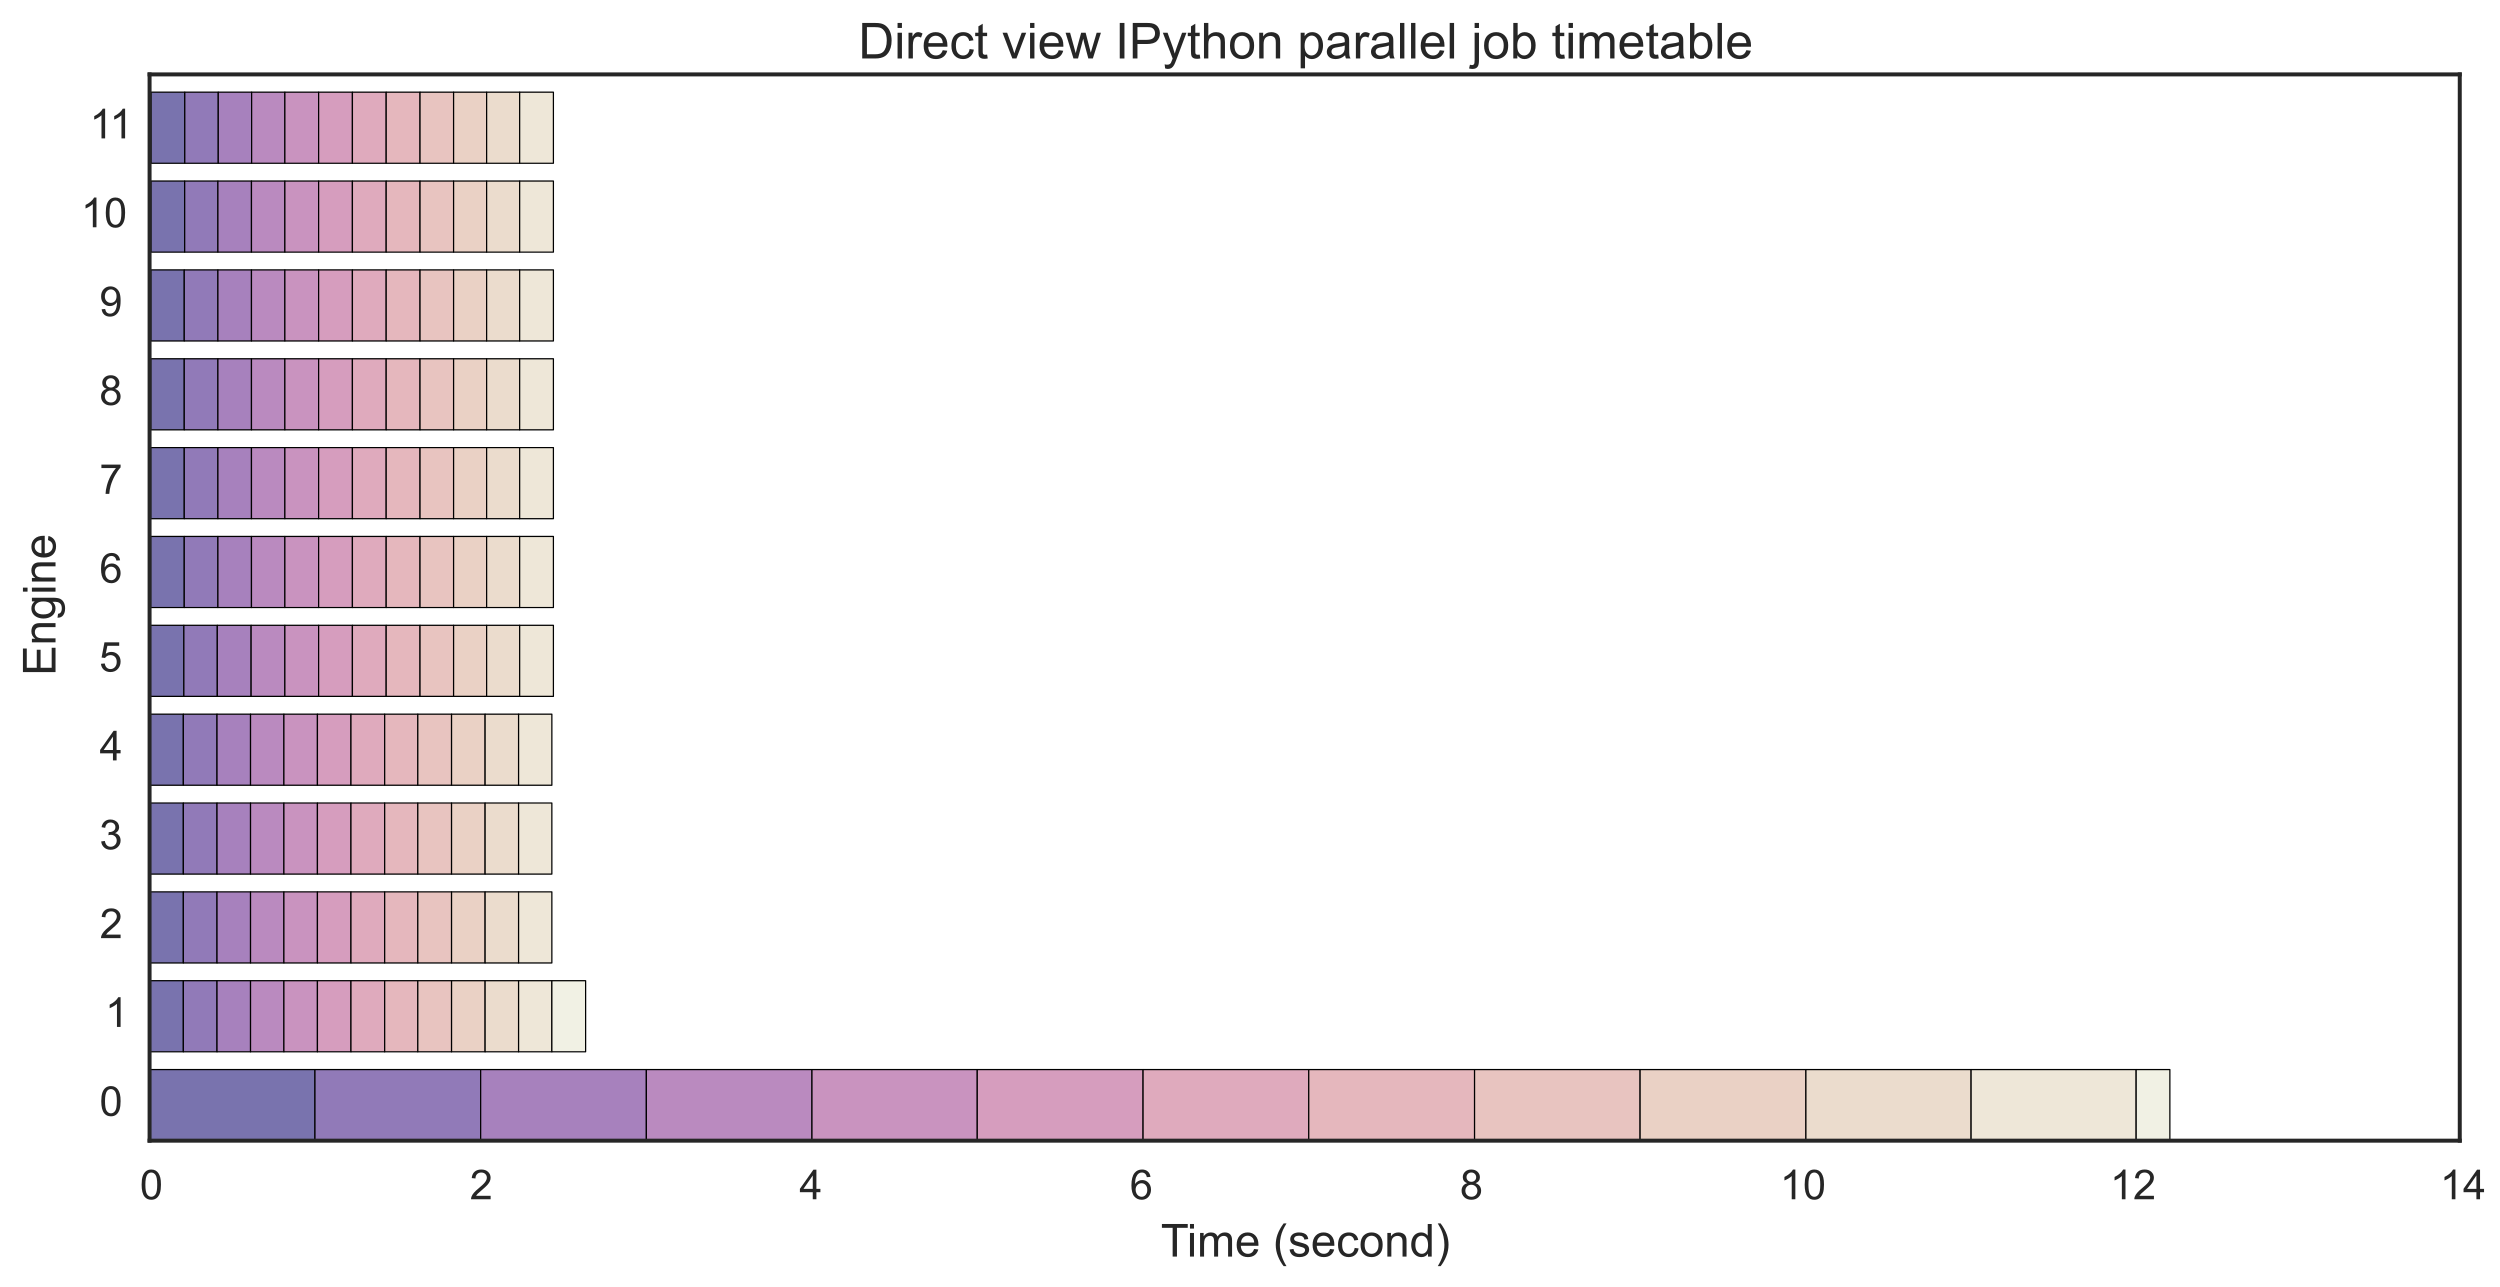 <?xml version="1.0" encoding="utf-8" standalone="no"?>
<!DOCTYPE svg PUBLIC "-//W3C//DTD SVG 1.1//EN"
  "http://www.w3.org/Graphics/SVG/1.1/DTD/svg11.dtd">
<!-- Created with matplotlib (http://matplotlib.org/) -->
<svg height="404pt" version="1.1" viewBox="0 0 785 404" width="785pt" xmlns="http://www.w3.org/2000/svg" xmlns:xlink="http://www.w3.org/1999/xlink">
 <defs>
  <style type="text/css">
*{stroke-linecap:butt;stroke-linejoin:round;}
  </style>
 </defs>
 <g id="figure_1">
  <g id="patch_1">
   <path d="
M0 404.775
L785.774 404.775
L785.774 0
L0 0
z
" style="fill:#ffffff;"/>
  </g>
  <g id="axes_1">
   <g id="patch_2">
    <path d="
M46.967 358.166
L772.366 358.166
L772.366 23.366
L46.967 23.366
z
" style="fill:#ffffff;"/>
   </g>
   <g id="matplotlib.axis_1">
    <g id="xtick_1">
     <g id="line2d_1">
      <defs>
       <path d="
M0 0
L0 0" id="m56cc5124a0" style="stroke:#262626;stroke-width:1.3;"/>
      </defs>
      <g>
       <use style="fill:#262626;stroke:#262626;stroke-width:1.3;" x="46.966" xlink:href="#m56cc5124a0" y="358.166"/>
      </g>
     </g>
     <g id="line2d_2">
      <g>
       <use style="fill:#262626;stroke:#262626;stroke-width:1.3;" x="46.966" xlink:href="#m56cc5124a0" y="23.366"/>
      </g>
     </g>
     <g id="text_1">
      <!-- 0 -->
      <defs>
       <path d="
M4.156 35.297
Q4.156 48 6.766 55.734
Q9.375 63.484 14.516 67.672
Q19.672 71.875 27.484 71.875
Q33.25 71.875 37.594 69.547
Q41.938 67.234 44.766 62.859
Q47.609 58.5 49.219 52.219
Q50.828 45.953 50.828 35.297
Q50.828 22.703 48.234 14.969
Q45.656 7.234 40.5 3
Q35.359 -1.219 27.484 -1.219
Q17.141 -1.219 11.234 6.203
Q4.156 15.141 4.156 35.297
M13.188 35.297
Q13.188 17.672 17.312 11.828
Q21.438 6 27.484 6
Q33.547 6 37.672 11.859
Q41.797 17.719 41.797 35.297
Q41.797 52.984 37.672 58.781
Q33.547 64.594 27.391 64.594
Q21.344 64.594 17.719 59.469
Q13.188 52.938 13.188 35.297" id="ArialMT-30"/>
      </defs>
      <g style="fill:#262626;" transform="translate(43.933 376.571)scale(0.13 -0.13)">
       <use xlink:href="#ArialMT-30"/>
      </g>
     </g>
    </g>
    <g id="xtick_2">
     <g id="line2d_3">
      <g>
       <use style="fill:#262626;stroke:#262626;stroke-width:1.3;" x="150.595" xlink:href="#m56cc5124a0" y="358.166"/>
      </g>
     </g>
     <g id="line2d_4">
      <g>
       <use style="fill:#262626;stroke:#262626;stroke-width:1.3;" x="150.595" xlink:href="#m56cc5124a0" y="23.366"/>
      </g>
     </g>
     <g id="text_2">
      <!-- 2 -->
      <defs>
       <path d="
M50.344 8.453
L50.344 0
L3.031 0
Q2.938 3.172 4.047 6.109
Q5.859 10.938 9.828 15.625
Q13.812 20.312 21.344 26.469
Q33.016 36.031 37.109 41.625
Q41.219 47.219 41.219 52.203
Q41.219 57.422 37.469 61
Q33.734 64.594 27.734 64.594
Q21.391 64.594 17.578 60.781
Q13.766 56.984 13.719 50.25
L4.688 51.172
Q5.609 61.281 11.656 66.578
Q17.719 71.875 27.938 71.875
Q38.234 71.875 44.234 66.156
Q50.25 60.453 50.25 52
Q50.25 47.703 48.484 43.547
Q46.734 39.406 42.656 34.812
Q38.578 30.219 29.109 22.219
Q21.188 15.578 18.938 13.203
Q16.703 10.844 15.234 8.453
z
" id="ArialMT-32"/>
      </defs>
      <g style="fill:#262626;" transform="translate(147.514 376.571)scale(0.13 -0.13)">
       <use xlink:href="#ArialMT-32"/>
      </g>
     </g>
    </g>
    <g id="xtick_3">
     <g id="line2d_5">
      <g>
       <use style="fill:#262626;stroke:#262626;stroke-width:1.3;" x="254.224" xlink:href="#m56cc5124a0" y="358.166"/>
      </g>
     </g>
     <g id="line2d_6">
      <g>
       <use style="fill:#262626;stroke:#262626;stroke-width:1.3;" x="254.224" xlink:href="#m56cc5124a0" y="23.366"/>
      </g>
     </g>
     <g id="text_3">
      <!-- 4 -->
      <defs>
       <path d="
M32.328 0
L32.328 17.141
L1.266 17.141
L1.266 25.203
L33.938 71.578
L41.109 71.578
L41.109 25.203
L50.781 25.203
L50.781 17.141
L41.109 17.141
L41.109 0
z

M32.328 25.203
L32.328 57.469
L9.906 25.203
z
" id="ArialMT-34"/>
      </defs>
      <g style="fill:#262626;" transform="translate(251.005 376.571)scale(0.13 -0.13)">
       <use xlink:href="#ArialMT-34"/>
      </g>
     </g>
    </g>
    <g id="xtick_4">
     <g id="line2d_7">
      <g>
       <use style="fill:#262626;stroke:#262626;stroke-width:1.3;" x="357.852" xlink:href="#m56cc5124a0" y="358.166"/>
      </g>
     </g>
     <g id="line2d_8">
      <g>
       <use style="fill:#262626;stroke:#262626;stroke-width:1.3;" x="357.852" xlink:href="#m56cc5124a0" y="23.366"/>
      </g>
     </g>
     <g id="text_4">
      <!-- 6 -->
      <defs>
       <path d="
M49.75 54.047
L41.016 53.375
Q39.844 58.547 37.703 60.891
Q34.125 64.656 28.906 64.656
Q24.703 64.656 21.531 62.312
Q17.391 59.281 14.984 53.469
Q12.594 47.656 12.5 36.922
Q15.672 41.75 20.266 44.094
Q24.859 46.438 29.891 46.438
Q38.672 46.438 44.844 39.969
Q51.031 33.5 51.031 23.25
Q51.031 16.5 48.125 10.719
Q45.219 4.938 40.141 1.859
Q35.062 -1.219 28.609 -1.219
Q17.625 -1.219 10.688 6.859
Q3.766 14.938 3.766 33.5
Q3.766 54.25 11.422 63.672
Q18.109 71.875 29.438 71.875
Q37.891 71.875 43.281 67.141
Q48.688 62.406 49.75 54.047
M13.875 23.188
Q13.875 18.656 15.797 14.5
Q17.719 10.359 21.188 8.172
Q24.656 6 28.469 6
Q34.031 6 38.031 10.484
Q42.047 14.984 42.047 22.703
Q42.047 30.125 38.078 34.391
Q34.125 38.672 28.125 38.672
Q22.172 38.672 18.016 34.391
Q13.875 30.125 13.875 23.188" id="ArialMT-36"/>
      </defs>
      <g style="fill:#262626;" transform="translate(354.78 376.571)scale(0.13 -0.13)">
       <use xlink:href="#ArialMT-36"/>
      </g>
     </g>
    </g>
    <g id="xtick_5">
     <g id="line2d_9">
      <g>
       <use style="fill:#262626;stroke:#262626;stroke-width:1.3;" x="461.481" xlink:href="#m56cc5124a0" y="358.166"/>
      </g>
     </g>
     <g id="line2d_10">
      <g>
       <use style="fill:#262626;stroke:#262626;stroke-width:1.3;" x="461.481" xlink:href="#m56cc5124a0" y="23.366"/>
      </g>
     </g>
     <g id="text_5">
      <!-- 8 -->
      <defs>
       <path d="
M17.672 38.812
Q12.203 40.828 9.562 44.531
Q6.938 48.25 6.938 53.422
Q6.938 61.234 12.547 66.547
Q18.172 71.875 27.484 71.875
Q36.859 71.875 42.578 66.422
Q48.297 60.984 48.297 53.172
Q48.297 48.188 45.672 44.5
Q43.062 40.828 37.75 38.812
Q44.344 36.672 47.781 31.875
Q51.219 27.094 51.219 20.453
Q51.219 11.281 44.719 5.031
Q38.234 -1.219 27.641 -1.219
Q17.047 -1.219 10.547 5.047
Q4.047 11.328 4.047 20.703
Q4.047 27.688 7.594 32.391
Q11.141 37.109 17.672 38.812
M15.922 53.719
Q15.922 48.641 19.188 45.406
Q22.469 42.188 27.688 42.188
Q32.766 42.188 36.016 45.375
Q39.266 48.578 39.266 53.219
Q39.266 58.062 35.906 61.359
Q32.562 64.656 27.594 64.656
Q22.562 64.656 19.234 61.422
Q15.922 58.203 15.922 53.719
M13.094 20.656
Q13.094 16.891 14.875 13.375
Q16.656 9.859 20.172 7.922
Q23.688 6 27.734 6
Q34.031 6 38.125 10.047
Q42.234 14.109 42.234 20.359
Q42.234 26.703 38.016 30.859
Q33.797 35.016 27.438 35.016
Q21.234 35.016 17.156 30.906
Q13.094 26.812 13.094 20.656" id="ArialMT-38"/>
      </defs>
      <g style="fill:#262626;" transform="translate(458.415 376.571)scale(0.13 -0.13)">
       <use xlink:href="#ArialMT-38"/>
      </g>
     </g>
    </g>
    <g id="xtick_6">
     <g id="line2d_11">
      <g>
       <use style="fill:#262626;stroke:#262626;stroke-width:1.3;" x="565.109" xlink:href="#m56cc5124a0" y="358.166"/>
      </g>
     </g>
     <g id="line2d_12">
      <g>
       <use style="fill:#262626;stroke:#262626;stroke-width:1.3;" x="565.109" xlink:href="#m56cc5124a0" y="23.366"/>
      </g>
     </g>
     <g id="text_6">
      <!-- 10 -->
      <defs>
       <path d="
M37.25 0
L28.469 0
L28.469 56
Q25.297 52.984 20.141 49.953
Q14.984 46.922 10.891 45.406
L10.891 53.906
Q18.266 57.375 23.781 62.297
Q29.297 67.234 31.594 71.875
L37.25 71.875
z
" id="ArialMT-31"/>
      </defs>
      <g style="fill:#262626;" transform="translate(558.899 376.571)scale(0.13 -0.13)">
       <use xlink:href="#ArialMT-31"/>
       <use x="55.615" xlink:href="#ArialMT-30"/>
      </g>
     </g>
    </g>
    <g id="xtick_7">
     <g id="line2d_13">
      <g>
       <use style="fill:#262626;stroke:#262626;stroke-width:1.3;" x="668.738" xlink:href="#m56cc5124a0" y="358.166"/>
      </g>
     </g>
     <g id="line2d_14">
      <g>
       <use style="fill:#262626;stroke:#262626;stroke-width:1.3;" x="668.738" xlink:href="#m56cc5124a0" y="23.366"/>
      </g>
     </g>
     <g id="text_7">
      <!-- 12 -->
      <g style="fill:#262626;" transform="translate(662.559 376.571)scale(0.13 -0.13)">
       <use xlink:href="#ArialMT-31"/>
       <use x="55.615" xlink:href="#ArialMT-32"/>
      </g>
     </g>
    </g>
    <g id="xtick_8">
     <g id="line2d_15">
      <g>
       <use style="fill:#262626;stroke:#262626;stroke-width:1.3;" x="772.366" xlink:href="#m56cc5124a0" y="358.166"/>
      </g>
     </g>
     <g id="line2d_16">
      <g>
       <use style="fill:#262626;stroke:#262626;stroke-width:1.3;" x="772.366" xlink:href="#m56cc5124a0" y="23.366"/>
      </g>
     </g>
     <g id="text_8">
      <!-- 14 -->
      <g style="fill:#262626;" transform="translate(766.159 376.571)scale(0.13 -0.13)">
       <use xlink:href="#ArialMT-31"/>
       <use x="55.615" xlink:href="#ArialMT-34"/>
      </g>
     </g>
    </g>
    <g id="text_9">
     <!-- Time (second) -->
     <defs>
      <path d="
M3.328 25.922
Q3.328 40.328 11.328 47.266
Q18.016 53.031 27.641 53.031
Q38.328 53.031 45.109 46.016
Q51.906 39.016 51.906 26.656
Q51.906 16.656 48.906 10.906
Q45.906 5.172 40.156 2
Q34.422 -1.172 27.641 -1.172
Q16.75 -1.172 10.031 5.812
Q3.328 12.797 3.328 25.922
M12.359 25.922
Q12.359 15.969 16.703 11.016
Q21.047 6.062 27.641 6.062
Q34.188 6.062 38.531 11.031
Q42.875 16.016 42.875 26.219
Q42.875 35.844 38.5 40.797
Q34.125 45.75 27.641 45.75
Q21.047 45.75 16.703 40.812
Q12.359 35.891 12.359 25.922" id="ArialMT-6f"/>
      <path d="
M25.922 0
L25.922 63.141
L2.344 63.141
L2.344 71.578
L59.078 71.578
L59.078 63.141
L35.406 63.141
L35.406 0
z
" id="ArialMT-54"/>
      <path d="
M6.641 61.469
L6.641 71.578
L15.438 71.578
L15.438 61.469
z

M6.641 0
L6.641 51.859
L15.438 51.859
L15.438 0
z
" id="ArialMT-69"/>
      <path d="
M42.094 16.703
L51.172 15.578
Q49.031 7.625 43.219 3.219
Q37.406 -1.172 28.375 -1.172
Q17 -1.172 10.328 5.828
Q3.656 12.844 3.656 25.484
Q3.656 38.578 10.391 45.797
Q17.141 53.031 27.875 53.031
Q38.281 53.031 44.875 45.953
Q51.469 38.875 51.469 26.031
Q51.469 25.25 51.422 23.688
L12.75 23.688
Q13.234 15.141 17.578 10.594
Q21.922 6.062 28.422 6.062
Q33.25 6.062 36.672 8.594
Q40.094 11.141 42.094 16.703
M13.234 30.906
L42.188 30.906
Q41.609 37.453 38.875 40.719
Q34.672 45.797 27.984 45.797
Q21.922 45.797 17.797 41.75
Q13.672 37.703 13.234 30.906" id="ArialMT-65"/>
      <path d="
M6.594 0
L6.594 51.859
L14.453 51.859
L14.453 44.578
Q16.891 48.391 20.938 50.703
Q25 53.031 30.172 53.031
Q35.938 53.031 39.625 50.641
Q43.312 48.25 44.828 43.953
Q50.984 53.031 60.844 53.031
Q68.562 53.031 72.703 48.75
Q76.859 44.484 76.859 35.594
L76.859 0
L68.109 0
L68.109 32.672
Q68.109 37.938 67.25 40.25
Q66.406 42.578 64.156 43.984
Q61.922 45.406 58.891 45.406
Q53.422 45.406 49.797 41.766
Q46.188 38.141 46.188 30.125
L46.188 0
L37.406 0
L37.406 33.688
Q37.406 39.547 35.25 42.469
Q33.109 45.406 28.219 45.406
Q24.516 45.406 21.359 43.453
Q18.219 41.5 16.797 37.734
Q15.375 33.984 15.375 26.906
L15.375 0
z
" id="ArialMT-6d"/>
      <path d="
M12.359 -21.047
L6.062 -21.047
Q20.656 2.391 20.656 25.875
Q20.656 35.062 18.562 44.094
Q16.891 51.422 13.922 58.156
Q12.016 62.547 6.062 72.797
L12.359 72.797
Q21.531 60.547 25.922 48.188
Q29.688 37.547 29.688 25.922
Q29.688 12.75 24.625 0.438
Q19.578 -11.859 12.359 -21.047" id="ArialMT-29"/>
      <path d="
M3.078 15.484
L11.766 16.844
Q12.5 11.625 15.844 8.844
Q19.188 6.062 25.203 6.062
Q31.25 6.062 34.172 8.516
Q37.109 10.984 37.109 14.312
Q37.109 17.281 34.516 19
Q32.719 20.172 25.531 21.969
Q15.875 24.422 12.141 26.203
Q8.406 27.984 6.469 31.125
Q4.547 34.281 4.547 38.094
Q4.547 41.547 6.125 44.5
Q7.719 47.469 10.453 49.422
Q12.5 50.922 16.031 51.969
Q19.578 53.031 23.641 53.031
Q29.734 53.031 34.344 51.266
Q38.969 49.516 41.156 46.5
Q43.359 43.5 44.188 38.484
L35.594 37.312
Q35.016 41.312 32.203 43.547
Q29.391 45.797 24.266 45.797
Q18.219 45.797 15.625 43.797
Q13.031 41.797 13.031 39.109
Q13.031 37.406 14.109 36.031
Q15.188 34.625 17.484 33.688
Q18.797 33.203 25.25 31.453
Q34.578 28.953 38.25 27.359
Q41.938 25.781 44.031 22.75
Q46.141 19.734 46.141 15.234
Q46.141 10.844 43.578 6.953
Q41.016 3.078 36.172 0.953
Q31.344 -1.172 25.25 -1.172
Q15.141 -1.172 9.844 3.031
Q4.547 7.234 3.078 15.484" id="ArialMT-73"/>
      <path d="
M23.391 -21.047
Q16.109 -11.859 11.078 0.438
Q6.062 12.75 6.062 25.922
Q6.062 37.547 9.812 48.188
Q14.203 60.547 23.391 72.797
L29.688 72.797
Q23.781 62.641 21.875 58.297
Q18.891 51.562 17.188 44.234
Q15.094 35.109 15.094 25.875
Q15.094 2.391 29.688 -21.047
z
" id="ArialMT-28"/>
      <path d="
M6.594 0
L6.594 51.859
L14.5 51.859
L14.5 44.484
Q20.219 53.031 31 53.031
Q35.688 53.031 39.625 51.344
Q43.562 49.656 45.516 46.922
Q47.469 44.188 48.25 40.438
Q48.734 37.984 48.734 31.891
L48.734 0
L39.938 0
L39.938 31.547
Q39.938 36.922 38.906 39.578
Q37.891 42.234 35.281 43.812
Q32.672 45.406 29.156 45.406
Q23.531 45.406 19.453 41.844
Q15.375 38.281 15.375 28.328
L15.375 0
z
" id="ArialMT-6e"/>
      <path id="ArialMT-20"/>
      <path d="
M40.234 0
L40.234 6.547
Q35.297 -1.172 25.734 -1.172
Q19.531 -1.172 14.328 2.25
Q9.125 5.672 6.266 11.797
Q3.422 17.922 3.422 25.875
Q3.422 33.641 6 39.969
Q8.594 46.297 13.766 49.656
Q18.953 53.031 25.344 53.031
Q30.031 53.031 33.688 51.047
Q37.359 49.078 39.656 45.906
L39.656 71.578
L48.391 71.578
L48.391 0
z

M12.453 25.875
Q12.453 15.922 16.641 10.984
Q20.844 6.062 26.562 6.062
Q32.328 6.062 36.344 10.766
Q40.375 15.484 40.375 25.141
Q40.375 35.797 36.266 40.766
Q32.172 45.75 26.172 45.75
Q20.312 45.75 16.375 40.969
Q12.453 36.188 12.453 25.875" id="ArialMT-64"/>
      <path d="
M40.438 19
L49.078 17.875
Q47.656 8.938 41.812 3.875
Q35.984 -1.172 27.484 -1.172
Q16.844 -1.172 10.375 5.781
Q3.906 12.75 3.906 25.734
Q3.906 34.125 6.688 40.422
Q9.469 46.734 15.156 49.875
Q20.844 53.031 27.547 53.031
Q35.984 53.031 41.359 48.75
Q46.734 44.484 48.25 36.625
L39.703 35.297
Q38.484 40.531 35.375 43.156
Q32.281 45.797 27.875 45.797
Q21.234 45.797 17.078 41.031
Q12.938 36.281 12.938 25.984
Q12.938 15.531 16.938 10.797
Q20.953 6.062 27.391 6.062
Q32.562 6.062 36.031 9.234
Q39.5 12.406 40.438 19" id="ArialMT-63"/>
     </defs>
     <g style="fill:#262626;" transform="translate(364.503 394.565)scale(0.143 -0.143)">
      <use xlink:href="#ArialMT-54"/>
      <use x="57.334" xlink:href="#ArialMT-69"/>
      <use x="79.551" xlink:href="#ArialMT-6d"/>
      <use x="162.852" xlink:href="#ArialMT-65"/>
      <use x="218.467" xlink:href="#ArialMT-20"/>
      <use x="246.25" xlink:href="#ArialMT-28"/>
      <use x="279.551" xlink:href="#ArialMT-73"/>
      <use x="329.551" xlink:href="#ArialMT-65"/>
      <use x="385.166" xlink:href="#ArialMT-63"/>
      <use x="435.166" xlink:href="#ArialMT-6f"/>
      <use x="490.781" xlink:href="#ArialMT-6e"/>
      <use x="546.396" xlink:href="#ArialMT-64"/>
      <use x="602.012" xlink:href="#ArialMT-29"/>
     </g>
    </g>
   </g>
   <g id="matplotlib.axis_2">
    <g id="ytick_1">
     <g id="line2d_17">
      <g>
       <use style="fill:#262626;stroke:#262626;stroke-width:1.3;" x="46.966" xlink:href="#m56cc5124a0" y="347.006"/>
      </g>
     </g>
     <g id="line2d_18">
      <g>
       <use style="fill:#262626;stroke:#262626;stroke-width:1.3;" x="772.366" xlink:href="#m56cc5124a0" y="347.006"/>
      </g>
     </g>
     <g id="text_10">
      <!--  0 -->
      <g style="fill:#262626;" transform="translate(27.647 350.367)scale(0.13 -0.13)">
       <use xlink:href="#ArialMT-20"/>
       <use x="27.783" xlink:href="#ArialMT-30"/>
      </g>
     </g>
    </g>
    <g id="ytick_2">
     <g id="line2d_19">
      <g>
       <use style="fill:#262626;stroke:#262626;stroke-width:1.3;" x="46.966" xlink:href="#m56cc5124a0" y="319.106"/>
      </g>
     </g>
     <g id="line2d_20">
      <g>
       <use style="fill:#262626;stroke:#262626;stroke-width:1.3;" x="772.366" xlink:href="#m56cc5124a0" y="319.106"/>
      </g>
     </g>
     <g id="text_11">
      <!--  1 -->
      <g style="fill:#262626;" transform="translate(29.412 322.467)scale(0.13 -0.13)">
       <use xlink:href="#ArialMT-20"/>
       <use x="27.783" xlink:href="#ArialMT-31"/>
      </g>
     </g>
    </g>
    <g id="ytick_3">
     <g id="line2d_21">
      <g>
       <use style="fill:#262626;stroke:#262626;stroke-width:1.3;" x="46.966" xlink:href="#m56cc5124a0" y="291.206"/>
      </g>
     </g>
     <g id="line2d_22">
      <g>
       <use style="fill:#262626;stroke:#262626;stroke-width:1.3;" x="772.366" xlink:href="#m56cc5124a0" y="291.206"/>
      </g>
     </g>
     <g id="text_12">
      <!--  2 -->
      <g style="fill:#262626;" transform="translate(27.71 294.567)scale(0.13 -0.13)">
       <use xlink:href="#ArialMT-20"/>
       <use x="27.783" xlink:href="#ArialMT-32"/>
      </g>
     </g>
    </g>
    <g id="ytick_4">
     <g id="line2d_23">
      <g>
       <use style="fill:#262626;stroke:#262626;stroke-width:1.3;" x="46.966" xlink:href="#m56cc5124a0" y="263.306"/>
      </g>
     </g>
     <g id="line2d_24">
      <g>
       <use style="fill:#262626;stroke:#262626;stroke-width:1.3;" x="772.366" xlink:href="#m56cc5124a0" y="263.306"/>
      </g>
     </g>
     <g id="text_13">
      <!--  3 -->
      <defs>
       <path d="
M4.203 18.891
L12.984 20.062
Q14.5 12.594 18.141 9.297
Q21.781 6 27 6
Q33.203 6 37.469 10.297
Q41.75 14.594 41.75 20.953
Q41.75 27 37.797 30.922
Q33.844 34.859 27.734 34.859
Q25.25 34.859 21.531 33.891
L22.516 41.609
Q23.391 41.5 23.922 41.5
Q29.547 41.5 34.031 44.422
Q38.531 47.359 38.531 53.469
Q38.531 58.297 35.25 61.469
Q31.984 64.656 26.812 64.656
Q21.688 64.656 18.266 61.422
Q14.844 58.203 13.875 51.766
L5.078 53.328
Q6.688 62.156 12.391 67.016
Q18.109 71.875 26.609 71.875
Q32.469 71.875 37.391 69.359
Q42.328 66.844 44.938 62.5
Q47.562 58.156 47.562 53.266
Q47.562 48.641 45.062 44.828
Q42.578 41.016 37.703 38.766
Q44.047 37.312 47.562 32.688
Q51.078 28.078 51.078 21.141
Q51.078 11.766 44.234 5.25
Q37.406 -1.266 26.953 -1.266
Q17.531 -1.266 11.297 4.344
Q5.078 9.969 4.203 18.891" id="ArialMT-33"/>
      </defs>
      <g style="fill:#262626;" transform="translate(27.615 266.667)scale(0.13 -0.13)">
       <use xlink:href="#ArialMT-20"/>
       <use x="27.783" xlink:href="#ArialMT-33"/>
      </g>
     </g>
    </g>
    <g id="ytick_5">
     <g id="line2d_25">
      <g>
       <use style="fill:#262626;stroke:#262626;stroke-width:1.3;" x="46.966" xlink:href="#m56cc5124a0" y="235.406"/>
      </g>
     </g>
     <g id="line2d_26">
      <g>
       <use style="fill:#262626;stroke:#262626;stroke-width:1.3;" x="772.366" xlink:href="#m56cc5124a0" y="235.406"/>
      </g>
     </g>
     <g id="text_14">
      <!--  4 -->
      <g style="fill:#262626;" transform="translate(27.653 238.767)scale(0.13 -0.13)">
       <use xlink:href="#ArialMT-20"/>
       <use x="27.783" xlink:href="#ArialMT-34"/>
      </g>
     </g>
    </g>
    <g id="ytick_6">
     <g id="line2d_27">
      <g>
       <use style="fill:#262626;stroke:#262626;stroke-width:1.3;" x="46.966" xlink:href="#m56cc5124a0" y="207.506"/>
      </g>
     </g>
     <g id="line2d_28">
      <g>
       <use style="fill:#262626;stroke:#262626;stroke-width:1.3;" x="772.366" xlink:href="#m56cc5124a0" y="207.506"/>
      </g>
     </g>
     <g id="text_15">
      <!--  5 -->
      <defs>
       <path d="
M4.156 18.75
L13.375 19.531
Q14.406 12.797 18.141 9.391
Q21.875 6 27.156 6
Q33.5 6 37.891 10.781
Q42.281 15.578 42.281 23.484
Q42.281 31 38.062 35.344
Q33.844 39.703 27 39.703
Q22.75 39.703 19.328 37.766
Q15.922 35.844 13.969 32.766
L5.719 33.844
L12.641 70.609
L48.25 70.609
L48.25 62.203
L19.672 62.203
L15.828 42.969
Q22.266 47.469 29.344 47.469
Q38.719 47.469 45.156 40.969
Q51.609 34.469 51.609 24.266
Q51.609 14.547 45.953 7.469
Q39.062 -1.219 27.156 -1.219
Q17.391 -1.219 11.203 4.25
Q5.031 9.719 4.156 18.75" id="ArialMT-35"/>
      </defs>
      <g style="fill:#262626;" transform="translate(27.546 210.867)scale(0.13 -0.13)">
       <use xlink:href="#ArialMT-20"/>
       <use x="27.783" xlink:href="#ArialMT-35"/>
      </g>
     </g>
    </g>
    <g id="ytick_7">
     <g id="line2d_29">
      <g>
       <use style="fill:#262626;stroke:#262626;stroke-width:1.3;" x="46.966" xlink:href="#m56cc5124a0" y="179.606"/>
      </g>
     </g>
     <g id="line2d_30">
      <g>
       <use style="fill:#262626;stroke:#262626;stroke-width:1.3;" x="772.366" xlink:href="#m56cc5124a0" y="179.606"/>
      </g>
     </g>
     <g id="text_16">
      <!--  6 -->
      <g style="fill:#262626;" transform="translate(27.621 182.967)scale(0.13 -0.13)">
       <use xlink:href="#ArialMT-20"/>
       <use x="27.783" xlink:href="#ArialMT-36"/>
      </g>
     </g>
    </g>
    <g id="ytick_8">
     <g id="line2d_31">
      <g>
       <use style="fill:#262626;stroke:#262626;stroke-width:1.3;" x="46.966" xlink:href="#m56cc5124a0" y="151.706"/>
      </g>
     </g>
     <g id="line2d_32">
      <g>
       <use style="fill:#262626;stroke:#262626;stroke-width:1.3;" x="772.366" xlink:href="#m56cc5124a0" y="151.706"/>
      </g>
     </g>
     <g id="text_17">
      <!--  7 -->
      <defs>
       <path d="
M4.734 62.203
L4.734 70.656
L51.078 70.656
L51.078 63.812
Q44.234 56.547 37.516 44.484
Q30.812 32.422 27.156 19.672
Q24.516 10.688 23.781 0
L14.75 0
Q14.891 8.453 18.062 20.406
Q21.234 32.375 27.172 43.484
Q33.109 54.594 39.797 62.203
z
" id="ArialMT-37"/>
      </defs>
      <g style="fill:#262626;" transform="translate(27.615 155.067)scale(0.13 -0.13)">
       <use xlink:href="#ArialMT-20"/>
       <use x="27.783" xlink:href="#ArialMT-37"/>
      </g>
     </g>
    </g>
    <g id="ytick_9">
     <g id="line2d_33">
      <g>
       <use style="fill:#262626;stroke:#262626;stroke-width:1.3;" x="46.966" xlink:href="#m56cc5124a0" y="123.806"/>
      </g>
     </g>
     <g id="line2d_34">
      <g>
       <use style="fill:#262626;stroke:#262626;stroke-width:1.3;" x="772.366" xlink:href="#m56cc5124a0" y="123.806"/>
      </g>
     </g>
     <g id="text_18">
      <!--  8 -->
      <g style="fill:#262626;" transform="translate(27.596 127.167)scale(0.13 -0.13)">
       <use xlink:href="#ArialMT-20"/>
       <use x="27.783" xlink:href="#ArialMT-38"/>
      </g>
     </g>
    </g>
    <g id="ytick_10">
     <g id="line2d_35">
      <g>
       <use style="fill:#262626;stroke:#262626;stroke-width:1.3;" x="46.966" xlink:href="#m56cc5124a0" y="95.906"/>
      </g>
     </g>
     <g id="line2d_36">
      <g>
       <use style="fill:#262626;stroke:#262626;stroke-width:1.3;" x="772.366" xlink:href="#m56cc5124a0" y="95.906"/>
      </g>
     </g>
     <g id="text_19">
      <!--  9 -->
      <defs>
       <path d="
M5.469 16.547
L13.922 17.328
Q14.984 11.375 18.016 8.688
Q21.047 6 25.781 6
Q29.828 6 32.875 7.859
Q35.938 9.719 37.891 12.812
Q39.844 15.922 41.156 21.188
Q42.484 26.469 42.484 31.938
Q42.484 32.516 42.438 33.688
Q39.797 29.5 35.234 26.875
Q30.672 24.266 25.344 24.266
Q16.453 24.266 10.297 30.703
Q4.156 37.156 4.156 47.703
Q4.156 58.594 10.578 65.234
Q17 71.875 26.656 71.875
Q33.641 71.875 39.422 68.109
Q45.219 64.359 48.219 57.391
Q51.219 50.438 51.219 37.25
Q51.219 23.531 48.234 15.406
Q45.266 7.281 39.375 3.031
Q33.5 -1.219 25.594 -1.219
Q17.188 -1.219 11.859 3.438
Q6.547 8.109 5.469 16.547
M41.453 48.141
Q41.453 55.719 37.422 60.156
Q33.406 64.594 27.734 64.594
Q21.875 64.594 17.531 59.812
Q13.188 55.031 13.188 47.406
Q13.188 40.578 17.312 36.297
Q21.438 32.031 27.484 32.031
Q33.594 32.031 37.516 36.297
Q41.453 40.578 41.453 48.141" id="ArialMT-39"/>
      </defs>
      <g style="fill:#262626;" transform="translate(27.596 99.267)scale(0.13 -0.13)">
       <use xlink:href="#ArialMT-20"/>
       <use x="27.783" xlink:href="#ArialMT-39"/>
      </g>
     </g>
    </g>
    <g id="ytick_11">
     <g id="line2d_37">
      <g>
       <use style="fill:#262626;stroke:#262626;stroke-width:1.3;" x="46.966" xlink:href="#m56cc5124a0" y="68.006"/>
      </g>
     </g>
     <g id="line2d_38">
      <g>
       <use style="fill:#262626;stroke:#262626;stroke-width:1.3;" x="772.366" xlink:href="#m56cc5124a0" y="68.006"/>
      </g>
     </g>
     <g id="text_20">
      <!-- 10 -->
      <g style="fill:#262626;" transform="translate(25.445 71.367)scale(0.13 -0.13)">
       <use xlink:href="#ArialMT-31"/>
       <use x="55.615" xlink:href="#ArialMT-30"/>
      </g>
     </g>
    </g>
    <g id="ytick_12">
     <g id="line2d_39">
      <g>
       <use style="fill:#262626;stroke:#262626;stroke-width:1.3;" x="46.966" xlink:href="#m56cc5124a0" y="40.106"/>
      </g>
     </g>
     <g id="line2d_40">
      <g>
       <use style="fill:#262626;stroke:#262626;stroke-width:1.3;" x="772.366" xlink:href="#m56cc5124a0" y="40.106"/>
      </g>
     </g>
     <g id="text_21">
      <!-- 11 -->
      <g style="fill:#262626;" transform="translate(28.169 43.467)scale(0.13 -0.13)">
       <use xlink:href="#ArialMT-31"/>
       <use x="48.24" xlink:href="#ArialMT-31"/>
      </g>
     </g>
    </g>
    <g id="text_22">
     <!-- Engine -->
     <defs>
      <path d="
M7.906 0
L7.906 71.578
L59.672 71.578
L59.672 63.141
L17.391 63.141
L17.391 41.219
L56.984 41.219
L56.984 32.812
L17.391 32.812
L17.391 8.453
L61.328 8.453
L61.328 0
z
" id="ArialMT-45"/>
      <path d="
M4.984 -4.297
L13.531 -5.562
Q14.062 -9.516 16.5 -11.328
Q19.781 -13.766 25.438 -13.766
Q31.547 -13.766 34.859 -11.328
Q38.188 -8.891 39.359 -4.5
Q40.047 -1.812 39.984 6.781
Q34.234 0 25.641 0
Q14.938 0 9.078 7.719
Q3.219 15.438 3.219 26.219
Q3.219 33.641 5.906 39.906
Q8.594 46.188 13.688 49.609
Q18.797 53.031 25.688 53.031
Q34.859 53.031 40.828 45.609
L40.828 51.859
L48.922 51.859
L48.922 7.031
Q48.922 -5.078 46.453 -10.125
Q44 -15.188 38.641 -18.109
Q33.297 -21.047 25.484 -21.047
Q16.219 -21.047 10.5 -16.875
Q4.781 -12.703 4.984 -4.297
M12.25 26.859
Q12.25 16.656 16.297 11.969
Q20.359 7.281 26.469 7.281
Q32.516 7.281 36.609 11.938
Q40.719 16.609 40.719 26.562
Q40.719 36.078 36.5 40.906
Q32.281 45.75 26.312 45.75
Q20.453 45.75 16.344 40.984
Q12.25 36.234 12.25 26.859" id="ArialMT-67"/>
     </defs>
     <g style="fill:#262626;" transform="translate(17.436 212.167)rotate(-90.0)scale(0.143 -0.143)">
      <use xlink:href="#ArialMT-45"/>
      <use x="66.699" xlink:href="#ArialMT-6e"/>
      <use x="122.314" xlink:href="#ArialMT-67"/>
      <use x="177.93" xlink:href="#ArialMT-69"/>
      <use x="200.146" xlink:href="#ArialMT-6e"/>
      <use x="255.762" xlink:href="#ArialMT-65"/>
     </g>
    </g>
   </g>
   <g id="patch_3">
    <path clip-path="url(#pf437ad0e36)" d="
M46.967 358.166
L98.898 358.166
L98.898 335.846
L46.967 335.846
z
" style="fill:#7973ae;stroke:#000000;stroke-linejoin:miter;stroke-width:0.39;"/>
   </g>
   <g id="patch_4">
    <path clip-path="url(#pf437ad0e36)" d="
M98.899 358.166
L150.928 358.166
L150.928 335.846
L98.899 335.846
z
" style="fill:#917ab8;stroke:#000000;stroke-linejoin:miter;stroke-width:0.39;"/>
   </g>
   <g id="patch_5">
    <path clip-path="url(#pf437ad0e36)" d="
M150.929 358.166
L202.957 358.166
L202.957 335.846
L150.929 335.846
z
" style="fill:#a781bd;stroke:#000000;stroke-linejoin:miter;stroke-width:0.39;"/>
   </g>
   <g id="patch_6">
    <path clip-path="url(#pf437ad0e36)" d="
M202.958 358.166
L254.958 358.166
L254.958 335.846
L202.958 335.846
z
" style="fill:#ba8abf;stroke:#000000;stroke-linejoin:miter;stroke-width:0.39;"/>
   </g>
   <g id="patch_7">
    <path clip-path="url(#pf437ad0e36)" d="
M254.959 358.166
L306.859 358.166
L306.859 335.846
L254.959 335.846
z
" style="fill:#c993bf;stroke:#000000;stroke-linejoin:miter;stroke-width:0.39;"/>
   </g>
   <g id="patch_8">
    <path clip-path="url(#pf437ad0e36)" d="
M306.86 358.166
L358.925 358.166
L358.925 335.846
L306.86 335.846
z
" style="fill:#d69dbe;stroke:#000000;stroke-linejoin:miter;stroke-width:0.39;"/>
   </g>
   <g id="patch_9">
    <path clip-path="url(#pf437ad0e36)" d="
M358.926 358.166
L410.949 358.166
L410.949 335.846
L358.926 335.846
z
" style="fill:#dfaabd;stroke:#000000;stroke-linejoin:miter;stroke-width:0.39;"/>
   </g>
   <g id="patch_10">
    <path clip-path="url(#pf437ad0e36)" d="
M410.949 358.166
L463.012 358.166
L463.012 335.846
L410.949 335.846
z
" style="fill:#e5b7bd;stroke:#000000;stroke-linejoin:miter;stroke-width:0.39;"/>
   </g>
   <g id="patch_11">
    <path clip-path="url(#pf437ad0e36)" d="
M463.013 358.166
L514.991 358.166
L514.991 335.846
L463.013 335.846
z
" style="fill:#e8c4c0;stroke:#000000;stroke-linejoin:miter;stroke-width:0.39;"/>
   </g>
   <g id="patch_12">
    <path clip-path="url(#pf437ad0e36)" d="
M514.993 358.166
L567.053 358.166
L567.053 335.846
L514.993 335.846
z
" style="fill:#ead1c5;stroke:#000000;stroke-linejoin:miter;stroke-width:0.39;"/>
   </g>
   <g id="patch_13">
    <path clip-path="url(#pf437ad0e36)" d="
M567.055 358.166
L618.926 358.166
L618.926 335.846
L567.055 335.846
z
" style="fill:#ebdccd;stroke:#000000;stroke-linejoin:miter;stroke-width:0.39;"/>
   </g>
   <g id="patch_14">
    <path clip-path="url(#pf437ad0e36)" d="
M618.927 358.166
L670.754 358.166
L670.754 335.846
L618.927 335.846
z
" style="fill:#eee7d8;stroke:#000000;stroke-linejoin:miter;stroke-width:0.39;"/>
   </g>
   <g id="patch_15">
    <path clip-path="url(#pf437ad0e36)" d="
M670.756 358.166
L681.339 358.166
L681.339 335.846
L670.756 335.846
z
" style="fill:#f1f1e4;stroke:#000000;stroke-linejoin:miter;stroke-width:0.39;"/>
   </g>
   <g id="patch_16">
    <path clip-path="url(#pf437ad0e36)" d="
M46.998 330.266
L57.569 330.266
L57.569 307.946
L46.998 307.946
z
" style="fill:#7973ae;stroke:#000000;stroke-linejoin:miter;stroke-width:0.39;"/>
   </g>
   <g id="patch_17">
    <path clip-path="url(#pf437ad0e36)" d="
M57.57 330.266
L68.144 330.266
L68.144 307.946
L57.57 307.946
z
" style="fill:#917ab8;stroke:#000000;stroke-linejoin:miter;stroke-width:0.39;"/>
   </g>
   <g id="patch_18">
    <path clip-path="url(#pf437ad0e36)" d="
M68.145 330.266
L78.667 330.266
L78.667 307.946
L68.145 307.946
z
" style="fill:#a781bd;stroke:#000000;stroke-linejoin:miter;stroke-width:0.39;"/>
   </g>
   <g id="patch_19">
    <path clip-path="url(#pf437ad0e36)" d="
M78.668 330.266
L89.147 330.266
L89.147 307.946
L78.668 307.946
z
" style="fill:#ba8abf;stroke:#000000;stroke-linejoin:miter;stroke-width:0.39;"/>
   </g>
   <g id="patch_20">
    <path clip-path="url(#pf437ad0e36)" d="
M89.147 330.266
L99.674 330.266
L99.674 307.946
L89.147 307.946
z
" style="fill:#c993bf;stroke:#000000;stroke-linejoin:miter;stroke-width:0.39;"/>
   </g>
   <g id="patch_21">
    <path clip-path="url(#pf437ad0e36)" d="
M99.674 330.266
L110.205 330.266
L110.205 307.946
L99.674 307.946
z
" style="fill:#d69dbe;stroke:#000000;stroke-linejoin:miter;stroke-width:0.39;"/>
   </g>
   <g id="patch_22">
    <path clip-path="url(#pf437ad0e36)" d="
M110.205 330.266
L120.789 330.266
L120.789 307.946
L110.205 307.946
z
" style="fill:#dfaabd;stroke:#000000;stroke-linejoin:miter;stroke-width:0.39;"/>
   </g>
   <g id="patch_23">
    <path clip-path="url(#pf437ad0e36)" d="
M120.79 330.266
L131.193 330.266
L131.193 307.946
L120.79 307.946
z
" style="fill:#e5b7bd;stroke:#000000;stroke-linejoin:miter;stroke-width:0.39;"/>
   </g>
   <g id="patch_24">
    <path clip-path="url(#pf437ad0e36)" d="
M131.194 330.266
L141.788 330.266
L141.788 307.946
L131.194 307.946
z
" style="fill:#e8c4c0;stroke:#000000;stroke-linejoin:miter;stroke-width:0.39;"/>
   </g>
   <g id="patch_25">
    <path clip-path="url(#pf437ad0e36)" d="
M141.789 330.266
L152.327 330.266
L152.327 307.946
L141.789 307.946
z
" style="fill:#ead1c5;stroke:#000000;stroke-linejoin:miter;stroke-width:0.39;"/>
   </g>
   <g id="patch_26">
    <path clip-path="url(#pf437ad0e36)" d="
M152.327 330.266
L162.836 330.266
L162.836 307.946
L152.327 307.946
z
" style="fill:#ebdccd;stroke:#000000;stroke-linejoin:miter;stroke-width:0.39;"/>
   </g>
   <g id="patch_27">
    <path clip-path="url(#pf437ad0e36)" d="
M162.837 330.266
L173.283 330.266
L173.283 307.946
L162.837 307.946
z
" style="fill:#eee7d8;stroke:#000000;stroke-linejoin:miter;stroke-width:0.39;"/>
   </g>
   <g id="patch_28">
    <path clip-path="url(#pf437ad0e36)" d="
M173.284 330.266
L183.885 330.266
L183.885 307.946
L173.284 307.946
z
" style="fill:#f1f1e4;stroke:#000000;stroke-linejoin:miter;stroke-width:0.39;"/>
   </g>
   <g id="patch_29">
    <path clip-path="url(#pf437ad0e36)" d="
M47.049 302.366
L57.569 302.366
L57.569 280.046
L47.049 280.046
z
" style="fill:#7973ae;stroke:#000000;stroke-linejoin:miter;stroke-width:0.39;"/>
   </g>
   <g id="patch_30">
    <path clip-path="url(#pf437ad0e36)" d="
M57.57 302.366
L68.144 302.366
L68.144 280.046
L57.57 280.046
z
" style="fill:#917ab8;stroke:#000000;stroke-linejoin:miter;stroke-width:0.39;"/>
   </g>
   <g id="patch_31">
    <path clip-path="url(#pf437ad0e36)" d="
M68.145 302.366
L78.667 302.366
L78.667 280.046
L68.145 280.046
z
" style="fill:#a781bd;stroke:#000000;stroke-linejoin:miter;stroke-width:0.39;"/>
   </g>
   <g id="patch_32">
    <path clip-path="url(#pf437ad0e36)" d="
M78.668 302.366
L89.147 302.366
L89.147 280.046
L78.668 280.046
z
" style="fill:#ba8abf;stroke:#000000;stroke-linejoin:miter;stroke-width:0.39;"/>
   </g>
   <g id="patch_33">
    <path clip-path="url(#pf437ad0e36)" d="
M89.147 302.366
L99.673 302.366
L99.673 280.046
L89.147 280.046
z
" style="fill:#c993bf;stroke:#000000;stroke-linejoin:miter;stroke-width:0.39;"/>
   </g>
   <g id="patch_34">
    <path clip-path="url(#pf437ad0e36)" d="
M99.674 302.366
L110.202 302.366
L110.202 280.046
L99.674 280.046
z
" style="fill:#d69dbe;stroke:#000000;stroke-linejoin:miter;stroke-width:0.39;"/>
   </g>
   <g id="patch_35">
    <path clip-path="url(#pf437ad0e36)" d="
M110.204 302.366
L120.788 302.366
L120.788 280.046
L110.204 280.046
z
" style="fill:#dfaabd;stroke:#000000;stroke-linejoin:miter;stroke-width:0.39;"/>
   </g>
   <g id="patch_36">
    <path clip-path="url(#pf437ad0e36)" d="
M120.789 302.366
L131.193 302.366
L131.193 280.046
L120.789 280.046
z
" style="fill:#e5b7bd;stroke:#000000;stroke-linejoin:miter;stroke-width:0.39;"/>
   </g>
   <g id="patch_37">
    <path clip-path="url(#pf437ad0e36)" d="
M131.193 302.366
L141.787 302.366
L141.787 280.046
L131.193 280.046
z
" style="fill:#e8c4c0;stroke:#000000;stroke-linejoin:miter;stroke-width:0.39;"/>
   </g>
   <g id="patch_38">
    <path clip-path="url(#pf437ad0e36)" d="
M141.788 302.366
L152.326 302.366
L152.326 280.046
L141.788 280.046
z
" style="fill:#ead1c5;stroke:#000000;stroke-linejoin:miter;stroke-width:0.39;"/>
   </g>
   <g id="patch_39">
    <path clip-path="url(#pf437ad0e36)" d="
M152.327 302.366
L162.837 302.366
L162.837 280.046
L152.327 280.046
z
" style="fill:#ebdccd;stroke:#000000;stroke-linejoin:miter;stroke-width:0.39;"/>
   </g>
   <g id="patch_40">
    <path clip-path="url(#pf437ad0e36)" d="
M162.837 302.366
L173.284 302.366
L173.284 280.046
L162.837 280.046
z
" style="fill:#eee7d8;stroke:#000000;stroke-linejoin:miter;stroke-width:0.39;"/>
   </g>
   <g id="patch_41">
    <path clip-path="url(#pf437ad0e36)" d="
M47.093 274.466
L57.569 274.466
L57.569 252.146
L47.093 252.146
z
" style="fill:#7973ae;stroke:#000000;stroke-linejoin:miter;stroke-width:0.39;"/>
   </g>
   <g id="patch_42">
    <path clip-path="url(#pf437ad0e36)" d="
M57.57 274.466
L68.144 274.466
L68.144 252.146
L57.57 252.146
z
" style="fill:#917ab8;stroke:#000000;stroke-linejoin:miter;stroke-width:0.39;"/>
   </g>
   <g id="patch_43">
    <path clip-path="url(#pf437ad0e36)" d="
M68.145 274.466
L78.667 274.466
L78.667 252.146
L68.145 252.146
z
" style="fill:#a781bd;stroke:#000000;stroke-linejoin:miter;stroke-width:0.39;"/>
   </g>
   <g id="patch_44">
    <path clip-path="url(#pf437ad0e36)" d="
M78.668 274.466
L89.147 274.466
L89.147 252.146
L78.668 252.146
z
" style="fill:#ba8abf;stroke:#000000;stroke-linejoin:miter;stroke-width:0.39;"/>
   </g>
   <g id="patch_45">
    <path clip-path="url(#pf437ad0e36)" d="
M89.147 274.466
L99.673 274.466
L99.673 252.146
L89.147 252.146
z
" style="fill:#c993bf;stroke:#000000;stroke-linejoin:miter;stroke-width:0.39;"/>
   </g>
   <g id="patch_46">
    <path clip-path="url(#pf437ad0e36)" d="
M99.674 274.466
L110.204 274.466
L110.204 252.146
L99.674 252.146
z
" style="fill:#d69dbe;stroke:#000000;stroke-linejoin:miter;stroke-width:0.39;"/>
   </g>
   <g id="patch_47">
    <path clip-path="url(#pf437ad0e36)" d="
M110.205 274.466
L120.789 274.466
L120.789 252.146
L110.205 252.146
z
" style="fill:#dfaabd;stroke:#000000;stroke-linejoin:miter;stroke-width:0.39;"/>
   </g>
   <g id="patch_48">
    <path clip-path="url(#pf437ad0e36)" d="
M120.789 274.466
L131.193 274.466
L131.193 252.146
L120.789 252.146
z
" style="fill:#e5b7bd;stroke:#000000;stroke-linejoin:miter;stroke-width:0.39;"/>
   </g>
   <g id="patch_49">
    <path clip-path="url(#pf437ad0e36)" d="
M131.193 274.466
L141.787 274.466
L141.787 252.146
L131.193 252.146
z
" style="fill:#e8c4c0;stroke:#000000;stroke-linejoin:miter;stroke-width:0.39;"/>
   </g>
   <g id="patch_50">
    <path clip-path="url(#pf437ad0e36)" d="
M141.788 274.466
L152.326 274.466
L152.326 252.146
L141.788 252.146
z
" style="fill:#ead1c5;stroke:#000000;stroke-linejoin:miter;stroke-width:0.39;"/>
   </g>
   <g id="patch_51">
    <path clip-path="url(#pf437ad0e36)" d="
M152.326 274.466
L162.836 274.466
L162.836 252.146
L152.326 252.146
z
" style="fill:#ebdccd;stroke:#000000;stroke-linejoin:miter;stroke-width:0.39;"/>
   </g>
   <g id="patch_52">
    <path clip-path="url(#pf437ad0e36)" d="
M162.837 274.466
L173.283 274.466
L173.283 252.146
L162.837 252.146
z
" style="fill:#eee7d8;stroke:#000000;stroke-linejoin:miter;stroke-width:0.39;"/>
   </g>
   <g id="patch_53">
    <path clip-path="url(#pf437ad0e36)" d="
M47.155 246.566
L57.569 246.566
L57.569 224.246
L47.155 224.246
z
" style="fill:#7973ae;stroke:#000000;stroke-linejoin:miter;stroke-width:0.39;"/>
   </g>
   <g id="patch_54">
    <path clip-path="url(#pf437ad0e36)" d="
M57.57 246.566
L68.144 246.566
L68.144 224.246
L57.57 224.246
z
" style="fill:#917ab8;stroke:#000000;stroke-linejoin:miter;stroke-width:0.39;"/>
   </g>
   <g id="patch_55">
    <path clip-path="url(#pf437ad0e36)" d="
M68.145 246.566
L78.667 246.566
L78.667 224.246
L68.145 224.246
z
" style="fill:#a781bd;stroke:#000000;stroke-linejoin:miter;stroke-width:0.39;"/>
   </g>
   <g id="patch_56">
    <path clip-path="url(#pf437ad0e36)" d="
M78.668 246.566
L89.147 246.566
L89.147 224.246
L78.668 224.246
z
" style="fill:#ba8abf;stroke:#000000;stroke-linejoin:miter;stroke-width:0.39;"/>
   </g>
   <g id="patch_57">
    <path clip-path="url(#pf437ad0e36)" d="
M89.147 246.566
L99.673 246.566
L99.673 224.246
L89.147 224.246
z
" style="fill:#c993bf;stroke:#000000;stroke-linejoin:miter;stroke-width:0.39;"/>
   </g>
   <g id="patch_58">
    <path clip-path="url(#pf437ad0e36)" d="
M99.674 246.566
L110.204 246.566
L110.204 224.246
L99.674 224.246
z
" style="fill:#d69dbe;stroke:#000000;stroke-linejoin:miter;stroke-width:0.39;"/>
   </g>
   <g id="patch_59">
    <path clip-path="url(#pf437ad0e36)" d="
M110.205 246.566
L120.789 246.566
L120.789 224.246
L110.205 224.246
z
" style="fill:#dfaabd;stroke:#000000;stroke-linejoin:miter;stroke-width:0.39;"/>
   </g>
   <g id="patch_60">
    <path clip-path="url(#pf437ad0e36)" d="
M120.79 246.566
L131.193 246.566
L131.193 224.246
L120.79 224.246
z
" style="fill:#e5b7bd;stroke:#000000;stroke-linejoin:miter;stroke-width:0.39;"/>
   </g>
   <g id="patch_61">
    <path clip-path="url(#pf437ad0e36)" d="
M131.193 246.566
L141.787 246.566
L141.787 224.246
L131.193 224.246
z
" style="fill:#e8c4c0;stroke:#000000;stroke-linejoin:miter;stroke-width:0.39;"/>
   </g>
   <g id="patch_62">
    <path clip-path="url(#pf437ad0e36)" d="
M141.788 246.566
L152.325 246.566
L152.325 224.246
L141.788 224.246
z
" style="fill:#ead1c5;stroke:#000000;stroke-linejoin:miter;stroke-width:0.39;"/>
   </g>
   <g id="patch_63">
    <path clip-path="url(#pf437ad0e36)" d="
M152.326 246.566
L162.837 246.566
L162.837 224.246
L152.326 224.246
z
" style="fill:#ebdccd;stroke:#000000;stroke-linejoin:miter;stroke-width:0.39;"/>
   </g>
   <g id="patch_64">
    <path clip-path="url(#pf437ad0e36)" d="
M162.837 246.566
L173.285 246.566
L173.285 224.246
L162.837 224.246
z
" style="fill:#eee7d8;stroke:#000000;stroke-linejoin:miter;stroke-width:0.39;"/>
   </g>
   <g id="patch_65">
    <path clip-path="url(#pf437ad0e36)" d="
M47.218 218.666
L57.732 218.666
L57.732 196.346
L47.218 196.346
z
" style="fill:#7973ae;stroke:#000000;stroke-linejoin:miter;stroke-width:0.39;"/>
   </g>
   <g id="patch_66">
    <path clip-path="url(#pf437ad0e36)" d="
M57.733 218.666
L68.233 218.666
L68.233 196.346
L57.733 196.346
z
" style="fill:#917ab8;stroke:#000000;stroke-linejoin:miter;stroke-width:0.39;"/>
   </g>
   <g id="patch_67">
    <path clip-path="url(#pf437ad0e36)" d="
M68.234 218.666
L78.856 218.666
L78.856 196.346
L68.234 196.346
z
" style="fill:#a781bd;stroke:#000000;stroke-linejoin:miter;stroke-width:0.39;"/>
   </g>
   <g id="patch_68">
    <path clip-path="url(#pf437ad0e36)" d="
M78.856 218.666
L89.446 218.666
L89.446 196.346
L78.856 196.346
z
" style="fill:#ba8abf;stroke:#000000;stroke-linejoin:miter;stroke-width:0.39;"/>
   </g>
   <g id="patch_69">
    <path clip-path="url(#pf437ad0e36)" d="
M89.447 218.666
L100.048 218.666
L100.048 196.346
L89.447 196.346
z
" style="fill:#c993bf;stroke:#000000;stroke-linejoin:miter;stroke-width:0.39;"/>
   </g>
   <g id="patch_70">
    <path clip-path="url(#pf437ad0e36)" d="
M100.049 218.666
L110.656 218.666
L110.656 196.346
L100.049 196.346
z
" style="fill:#d69dbe;stroke:#000000;stroke-linejoin:miter;stroke-width:0.39;"/>
   </g>
   <g id="patch_71">
    <path clip-path="url(#pf437ad0e36)" d="
M110.657 218.666
L121.262 218.666
L121.262 196.346
L110.657 196.346
z
" style="fill:#dfaabd;stroke:#000000;stroke-linejoin:miter;stroke-width:0.39;"/>
   </g>
   <g id="patch_72">
    <path clip-path="url(#pf437ad0e36)" d="
M121.264 218.666
L131.888 218.666
L131.888 196.346
L121.264 196.346
z
" style="fill:#e5b7bd;stroke:#000000;stroke-linejoin:miter;stroke-width:0.39;"/>
   </g>
   <g id="patch_73">
    <path clip-path="url(#pf437ad0e36)" d="
M131.889 218.666
L142.427 218.666
L142.427 196.346
L131.889 196.346
z
" style="fill:#e8c4c0;stroke:#000000;stroke-linejoin:miter;stroke-width:0.39;"/>
   </g>
   <g id="patch_74">
    <path clip-path="url(#pf437ad0e36)" d="
M142.428 218.666
L152.8 218.666
L152.8 196.346
L142.428 196.346
z
" style="fill:#ead1c5;stroke:#000000;stroke-linejoin:miter;stroke-width:0.39;"/>
   </g>
   <g id="patch_75">
    <path clip-path="url(#pf437ad0e36)" d="
M152.801 218.666
L163.173 218.666
L163.173 196.346
L152.801 196.346
z
" style="fill:#ebdccd;stroke:#000000;stroke-linejoin:miter;stroke-width:0.39;"/>
   </g>
   <g id="patch_76">
    <path clip-path="url(#pf437ad0e36)" d="
M163.174 218.666
L173.77 218.666
L173.77 196.346
L163.174 196.346
z
" style="fill:#eee7d8;stroke:#000000;stroke-linejoin:miter;stroke-width:0.39;"/>
   </g>
   <g id="patch_77">
    <path clip-path="url(#pf437ad0e36)" d="
M47.268 190.766
L57.856 190.766
L57.856 168.446
L47.268 168.446
z
" style="fill:#7973ae;stroke:#000000;stroke-linejoin:miter;stroke-width:0.39;"/>
   </g>
   <g id="patch_78">
    <path clip-path="url(#pf437ad0e36)" d="
M57.856 190.766
L68.424 190.766
L68.424 168.446
L57.856 168.446
z
" style="fill:#917ab8;stroke:#000000;stroke-linejoin:miter;stroke-width:0.39;"/>
   </g>
   <g id="patch_79">
    <path clip-path="url(#pf437ad0e36)" d="
M68.426 190.766
L78.962 190.766
L78.962 168.446
L68.426 168.446
z
" style="fill:#a781bd;stroke:#000000;stroke-linejoin:miter;stroke-width:0.39;"/>
   </g>
   <g id="patch_80">
    <path clip-path="url(#pf437ad0e36)" d="
M78.963 190.766
L89.447 190.766
L89.447 168.446
L78.963 168.446
z
" style="fill:#ba8abf;stroke:#000000;stroke-linejoin:miter;stroke-width:0.39;"/>
   </g>
   <g id="patch_81">
    <path clip-path="url(#pf437ad0e36)" d="
M89.448 190.766
L100.05 190.766
L100.05 168.446
L89.448 168.446
z
" style="fill:#c993bf;stroke:#000000;stroke-linejoin:miter;stroke-width:0.39;"/>
   </g>
   <g id="patch_82">
    <path clip-path="url(#pf437ad0e36)" d="
M100.05 190.766
L110.657 190.766
L110.657 168.446
L100.05 168.446
z
" style="fill:#d69dbe;stroke:#000000;stroke-linejoin:miter;stroke-width:0.39;"/>
   </g>
   <g id="patch_83">
    <path clip-path="url(#pf437ad0e36)" d="
M110.658 190.766
L121.264 190.766
L121.264 168.446
L110.658 168.446
z
" style="fill:#dfaabd;stroke:#000000;stroke-linejoin:miter;stroke-width:0.39;"/>
   </g>
   <g id="patch_84">
    <path clip-path="url(#pf437ad0e36)" d="
M121.265 190.766
L131.889 190.766
L131.889 168.446
L121.265 168.446
z
" style="fill:#e5b7bd;stroke:#000000;stroke-linejoin:miter;stroke-width:0.39;"/>
   </g>
   <g id="patch_85">
    <path clip-path="url(#pf437ad0e36)" d="
M131.89 190.766
L142.427 190.766
L142.427 168.446
L131.89 168.446
z
" style="fill:#e8c4c0;stroke:#000000;stroke-linejoin:miter;stroke-width:0.39;"/>
   </g>
   <g id="patch_86">
    <path clip-path="url(#pf437ad0e36)" d="
M142.428 190.766
L152.8 190.766
L152.8 168.446
L142.428 168.446
z
" style="fill:#ead1c5;stroke:#000000;stroke-linejoin:miter;stroke-width:0.39;"/>
   </g>
   <g id="patch_87">
    <path clip-path="url(#pf437ad0e36)" d="
M152.801 190.766
L163.171 190.766
L163.171 168.446
L152.801 168.446
z
" style="fill:#ebdccd;stroke:#000000;stroke-linejoin:miter;stroke-width:0.39;"/>
   </g>
   <g id="patch_88">
    <path clip-path="url(#pf437ad0e36)" d="
M163.173 190.766
L173.769 190.766
L173.769 168.446
L163.173 168.446
z
" style="fill:#eee7d8;stroke:#000000;stroke-linejoin:miter;stroke-width:0.39;"/>
   </g>
   <g id="patch_89">
    <path clip-path="url(#pf437ad0e36)" d="
M47.296 162.866
L57.856 162.866
L57.856 140.546
L47.296 140.546
z
" style="fill:#7973ae;stroke:#000000;stroke-linejoin:miter;stroke-width:0.39;"/>
   </g>
   <g id="patch_90">
    <path clip-path="url(#pf437ad0e36)" d="
M57.858 162.866
L68.424 162.866
L68.424 140.546
L57.858 140.546
z
" style="fill:#917ab8;stroke:#000000;stroke-linejoin:miter;stroke-width:0.39;"/>
   </g>
   <g id="patch_91">
    <path clip-path="url(#pf437ad0e36)" d="
M68.425 162.866
L78.962 162.866
L78.962 140.546
L68.425 140.546
z
" style="fill:#a781bd;stroke:#000000;stroke-linejoin:miter;stroke-width:0.39;"/>
   </g>
   <g id="patch_92">
    <path clip-path="url(#pf437ad0e36)" d="
M78.963 162.866
L89.448 162.866
L89.448 140.546
L78.963 140.546
z
" style="fill:#ba8abf;stroke:#000000;stroke-linejoin:miter;stroke-width:0.39;"/>
   </g>
   <g id="patch_93">
    <path clip-path="url(#pf437ad0e36)" d="
M89.45 162.866
L100.051 162.866
L100.051 140.546
L89.45 140.546
z
" style="fill:#c993bf;stroke:#000000;stroke-linejoin:miter;stroke-width:0.39;"/>
   </g>
   <g id="patch_94">
    <path clip-path="url(#pf437ad0e36)" d="
M100.052 162.866
L110.657 162.866
L110.657 140.546
L100.052 140.546
z
" style="fill:#d69dbe;stroke:#000000;stroke-linejoin:miter;stroke-width:0.39;"/>
   </g>
   <g id="patch_95">
    <path clip-path="url(#pf437ad0e36)" d="
M110.658 162.866
L121.264 162.866
L121.264 140.546
L110.658 140.546
z
" style="fill:#dfaabd;stroke:#000000;stroke-linejoin:miter;stroke-width:0.39;"/>
   </g>
   <g id="patch_96">
    <path clip-path="url(#pf437ad0e36)" d="
M121.265 162.866
L131.891 162.866
L131.891 140.546
L121.265 140.546
z
" style="fill:#e5b7bd;stroke:#000000;stroke-linejoin:miter;stroke-width:0.39;"/>
   </g>
   <g id="patch_97">
    <path clip-path="url(#pf437ad0e36)" d="
M131.892 162.866
L142.427 162.866
L142.427 140.546
L131.892 140.546
z
" style="fill:#e8c4c0;stroke:#000000;stroke-linejoin:miter;stroke-width:0.39;"/>
   </g>
   <g id="patch_98">
    <path clip-path="url(#pf437ad0e36)" d="
M142.428 162.866
L152.801 162.866
L152.801 140.546
L142.428 140.546
z
" style="fill:#ead1c5;stroke:#000000;stroke-linejoin:miter;stroke-width:0.39;"/>
   </g>
   <g id="patch_99">
    <path clip-path="url(#pf437ad0e36)" d="
M152.801 162.866
L163.174 162.866
L163.174 140.546
L152.801 140.546
z
" style="fill:#ebdccd;stroke:#000000;stroke-linejoin:miter;stroke-width:0.39;"/>
   </g>
   <g id="patch_100">
    <path clip-path="url(#pf437ad0e36)" d="
M163.175 162.866
L173.77 162.866
L173.77 140.546
L163.175 140.546
z
" style="fill:#eee7d8;stroke:#000000;stroke-linejoin:miter;stroke-width:0.39;"/>
   </g>
   <g id="patch_101">
    <path clip-path="url(#pf437ad0e36)" d="
M47.324 134.966
L57.856 134.966
L57.856 112.646
L47.324 112.646
z
" style="fill:#7973ae;stroke:#000000;stroke-linejoin:miter;stroke-width:0.39;"/>
   </g>
   <g id="patch_102">
    <path clip-path="url(#pf437ad0e36)" d="
M57.857 134.966
L68.424 134.966
L68.424 112.646
L57.857 112.646
z
" style="fill:#917ab8;stroke:#000000;stroke-linejoin:miter;stroke-width:0.39;"/>
   </g>
   <g id="patch_103">
    <path clip-path="url(#pf437ad0e36)" d="
M68.424 134.966
L78.962 134.966
L78.962 112.646
L68.424 112.646
z
" style="fill:#a781bd;stroke:#000000;stroke-linejoin:miter;stroke-width:0.39;"/>
   </g>
   <g id="patch_104">
    <path clip-path="url(#pf437ad0e36)" d="
M78.963 134.966
L89.447 134.966
L89.447 112.646
L78.963 112.646
z
" style="fill:#ba8abf;stroke:#000000;stroke-linejoin:miter;stroke-width:0.39;"/>
   </g>
   <g id="patch_105">
    <path clip-path="url(#pf437ad0e36)" d="
M89.448 134.966
L100.049 134.966
L100.049 112.646
L89.448 112.646
z
" style="fill:#c993bf;stroke:#000000;stroke-linejoin:miter;stroke-width:0.39;"/>
   </g>
   <g id="patch_106">
    <path clip-path="url(#pf437ad0e36)" d="
M100.05 134.966
L110.657 134.966
L110.657 112.646
L100.05 112.646
z
" style="fill:#d69dbe;stroke:#000000;stroke-linejoin:miter;stroke-width:0.39;"/>
   </g>
   <g id="patch_107">
    <path clip-path="url(#pf437ad0e36)" d="
M110.657 134.966
L121.264 134.966
L121.264 112.646
L110.657 112.646
z
" style="fill:#dfaabd;stroke:#000000;stroke-linejoin:miter;stroke-width:0.39;"/>
   </g>
   <g id="patch_108">
    <path clip-path="url(#pf437ad0e36)" d="
M121.265 134.966
L131.891 134.966
L131.891 112.646
L121.265 112.646
z
" style="fill:#e5b7bd;stroke:#000000;stroke-linejoin:miter;stroke-width:0.39;"/>
   </g>
   <g id="patch_109">
    <path clip-path="url(#pf437ad0e36)" d="
M131.891 134.966
L142.427 134.966
L142.427 112.646
L131.891 112.646
z
" style="fill:#e8c4c0;stroke:#000000;stroke-linejoin:miter;stroke-width:0.39;"/>
   </g>
   <g id="patch_110">
    <path clip-path="url(#pf437ad0e36)" d="
M142.43 134.966
L152.801 134.966
L152.801 112.646
L142.43 112.646
z
" style="fill:#ead1c5;stroke:#000000;stroke-linejoin:miter;stroke-width:0.39;"/>
   </g>
   <g id="patch_111">
    <path clip-path="url(#pf437ad0e36)" d="
M152.803 134.966
L163.174 134.966
L163.174 112.646
L152.803 112.646
z
" style="fill:#ebdccd;stroke:#000000;stroke-linejoin:miter;stroke-width:0.39;"/>
   </g>
   <g id="patch_112">
    <path clip-path="url(#pf437ad0e36)" d="
M163.175 134.966
L173.77 134.966
L173.77 112.646
L163.175 112.646
z
" style="fill:#eee7d8;stroke:#000000;stroke-linejoin:miter;stroke-width:0.39;"/>
   </g>
   <g id="patch_113">
    <path clip-path="url(#pf437ad0e36)" d="
M47.357 107.066
L57.856 107.066
L57.856 84.746
L47.357 84.746
z
" style="fill:#7973ae;stroke:#000000;stroke-linejoin:miter;stroke-width:0.39;"/>
   </g>
   <g id="patch_114">
    <path clip-path="url(#pf437ad0e36)" d="
M57.857 107.066
L68.424 107.066
L68.424 84.746
L57.857 84.746
z
" style="fill:#917ab8;stroke:#000000;stroke-linejoin:miter;stroke-width:0.39;"/>
   </g>
   <g id="patch_115">
    <path clip-path="url(#pf437ad0e36)" d="
M68.425 107.066
L78.962 107.066
L78.962 84.746
L68.425 84.746
z
" style="fill:#a781bd;stroke:#000000;stroke-linejoin:miter;stroke-width:0.39;"/>
   </g>
   <g id="patch_116">
    <path clip-path="url(#pf437ad0e36)" d="
M78.963 107.066
L89.447 107.066
L89.447 84.746
L78.963 84.746
z
" style="fill:#ba8abf;stroke:#000000;stroke-linejoin:miter;stroke-width:0.39;"/>
   </g>
   <g id="patch_117">
    <path clip-path="url(#pf437ad0e36)" d="
M89.448 107.066
L100.049 107.066
L100.049 84.746
L89.448 84.746
z
" style="fill:#c993bf;stroke:#000000;stroke-linejoin:miter;stroke-width:0.39;"/>
   </g>
   <g id="patch_118">
    <path clip-path="url(#pf437ad0e36)" d="
M100.05 107.066
L110.657 107.066
L110.657 84.746
L100.05 84.746
z
" style="fill:#d69dbe;stroke:#000000;stroke-linejoin:miter;stroke-width:0.39;"/>
   </g>
   <g id="patch_119">
    <path clip-path="url(#pf437ad0e36)" d="
M110.657 107.066
L121.264 107.066
L121.264 84.746
L110.657 84.746
z
" style="fill:#dfaabd;stroke:#000000;stroke-linejoin:miter;stroke-width:0.39;"/>
   </g>
   <g id="patch_120">
    <path clip-path="url(#pf437ad0e36)" d="
M121.265 107.066
L131.891 107.066
L131.891 84.746
L121.265 84.746
z
" style="fill:#e5b7bd;stroke:#000000;stroke-linejoin:miter;stroke-width:0.39;"/>
   </g>
   <g id="patch_121">
    <path clip-path="url(#pf437ad0e36)" d="
M131.891 107.066
L142.427 107.066
L142.427 84.746
L131.891 84.746
z
" style="fill:#e8c4c0;stroke:#000000;stroke-linejoin:miter;stroke-width:0.39;"/>
   </g>
   <g id="patch_122">
    <path clip-path="url(#pf437ad0e36)" d="
M142.428 107.066
L152.801 107.066
L152.801 84.746
L142.428 84.746
z
" style="fill:#ead1c5;stroke:#000000;stroke-linejoin:miter;stroke-width:0.39;"/>
   </g>
   <g id="patch_123">
    <path clip-path="url(#pf437ad0e36)" d="
M152.801 107.066
L163.174 107.066
L163.174 84.746
L152.801 84.746
z
" style="fill:#ebdccd;stroke:#000000;stroke-linejoin:miter;stroke-width:0.39;"/>
   </g>
   <g id="patch_124">
    <path clip-path="url(#pf437ad0e36)" d="
M163.175 107.066
L173.77 107.066
L173.77 84.746
L163.175 84.746
z
" style="fill:#eee7d8;stroke:#000000;stroke-linejoin:miter;stroke-width:0.39;"/>
   </g>
   <g id="patch_125">
    <path clip-path="url(#pf437ad0e36)" d="
M47.393 79.166
L57.988 79.166
L57.988 56.846
L47.393 56.846
z
" style="fill:#7973ae;stroke:#000000;stroke-linejoin:miter;stroke-width:0.39;"/>
   </g>
   <g id="patch_126">
    <path clip-path="url(#pf437ad0e36)" d="
M57.99 79.166
L68.424 79.166
L68.424 56.846
L57.99 56.846
z
" style="fill:#917ab8;stroke:#000000;stroke-linejoin:miter;stroke-width:0.39;"/>
   </g>
   <g id="patch_127">
    <path clip-path="url(#pf437ad0e36)" d="
M68.425 79.166
L78.962 79.166
L78.962 56.846
L68.425 56.846
z
" style="fill:#a781bd;stroke:#000000;stroke-linejoin:miter;stroke-width:0.39;"/>
   </g>
   <g id="patch_128">
    <path clip-path="url(#pf437ad0e36)" d="
M78.963 79.166
L89.447 79.166
L89.447 56.846
L78.963 56.846
z
" style="fill:#ba8abf;stroke:#000000;stroke-linejoin:miter;stroke-width:0.39;"/>
   </g>
   <g id="patch_129">
    <path clip-path="url(#pf437ad0e36)" d="
M89.448 79.166
L100.049 79.166
L100.049 56.846
L89.448 56.846
z
" style="fill:#c993bf;stroke:#000000;stroke-linejoin:miter;stroke-width:0.39;"/>
   </g>
   <g id="patch_130">
    <path clip-path="url(#pf437ad0e36)" d="
M100.049 79.166
L110.656 79.166
L110.656 56.846
L100.049 56.846
z
" style="fill:#d69dbe;stroke:#000000;stroke-linejoin:miter;stroke-width:0.39;"/>
   </g>
   <g id="patch_131">
    <path clip-path="url(#pf437ad0e36)" d="
M110.657 79.166
L121.264 79.166
L121.264 56.846
L110.657 56.846
z
" style="fill:#dfaabd;stroke:#000000;stroke-linejoin:miter;stroke-width:0.39;"/>
   </g>
   <g id="patch_132">
    <path clip-path="url(#pf437ad0e36)" d="
M121.265 79.166
L131.89 79.166
L131.89 56.846
L121.265 56.846
z
" style="fill:#e5b7bd;stroke:#000000;stroke-linejoin:miter;stroke-width:0.39;"/>
   </g>
   <g id="patch_133">
    <path clip-path="url(#pf437ad0e36)" d="
M131.891 79.166
L142.427 79.166
L142.427 56.846
L131.891 56.846
z
" style="fill:#e8c4c0;stroke:#000000;stroke-linejoin:miter;stroke-width:0.39;"/>
   </g>
   <g id="patch_134">
    <path clip-path="url(#pf437ad0e36)" d="
M142.428 79.166
L152.801 79.166
L152.801 56.846
L142.428 56.846
z
" style="fill:#ead1c5;stroke:#000000;stroke-linejoin:miter;stroke-width:0.39;"/>
   </g>
   <g id="patch_135">
    <path clip-path="url(#pf437ad0e36)" d="
M152.802 79.166
L163.174 79.166
L163.174 56.846
L152.802 56.846
z
" style="fill:#ebdccd;stroke:#000000;stroke-linejoin:miter;stroke-width:0.39;"/>
   </g>
   <g id="patch_136">
    <path clip-path="url(#pf437ad0e36)" d="
M163.174 79.166
L173.77 79.166
L173.77 56.846
L163.174 56.846
z
" style="fill:#eee7d8;stroke:#000000;stroke-linejoin:miter;stroke-width:0.39;"/>
   </g>
   <g id="patch_137">
    <path clip-path="url(#pf437ad0e36)" d="
M47.423 51.266
L58.02 51.266
L58.02 28.946
L47.423 28.946
z
" style="fill:#7973ae;stroke:#000000;stroke-linejoin:miter;stroke-width:0.39;"/>
   </g>
   <g id="patch_138">
    <path clip-path="url(#pf437ad0e36)" d="
M58.021 51.266
L68.535 51.266
L68.535 28.946
L58.021 28.946
z
" style="fill:#917ab8;stroke:#000000;stroke-linejoin:miter;stroke-width:0.39;"/>
   </g>
   <g id="patch_139">
    <path clip-path="url(#pf437ad0e36)" d="
M68.536 51.266
L79.013 51.266
L79.013 28.946
L68.536 28.946
z
" style="fill:#a781bd;stroke:#000000;stroke-linejoin:miter;stroke-width:0.39;"/>
   </g>
   <g id="patch_140">
    <path clip-path="url(#pf437ad0e36)" d="
M79.014 51.266
L89.447 51.266
L89.447 28.946
L79.014 28.946
z
" style="fill:#ba8abf;stroke:#000000;stroke-linejoin:miter;stroke-width:0.39;"/>
   </g>
   <g id="patch_141">
    <path clip-path="url(#pf437ad0e36)" d="
M89.448 51.266
L100.05 51.266
L100.05 28.946
L89.448 28.946
z
" style="fill:#c993bf;stroke:#000000;stroke-linejoin:miter;stroke-width:0.39;"/>
   </g>
   <g id="patch_142">
    <path clip-path="url(#pf437ad0e36)" d="
M100.051 51.266
L110.657 51.266
L110.657 28.946
L100.051 28.946
z
" style="fill:#d69dbe;stroke:#000000;stroke-linejoin:miter;stroke-width:0.39;"/>
   </g>
   <g id="patch_143">
    <path clip-path="url(#pf437ad0e36)" d="
M110.658 51.266
L121.264 51.266
L121.264 28.946
L110.658 28.946
z
" style="fill:#dfaabd;stroke:#000000;stroke-linejoin:miter;stroke-width:0.39;"/>
   </g>
   <g id="patch_144">
    <path clip-path="url(#pf437ad0e36)" d="
M121.266 51.266
L131.891 51.266
L131.891 28.946
L121.266 28.946
z
" style="fill:#e5b7bd;stroke:#000000;stroke-linejoin:miter;stroke-width:0.39;"/>
   </g>
   <g id="patch_145">
    <path clip-path="url(#pf437ad0e36)" d="
M131.891 51.266
L142.427 51.266
L142.427 28.946
L131.891 28.946
z
" style="fill:#e8c4c0;stroke:#000000;stroke-linejoin:miter;stroke-width:0.39;"/>
   </g>
   <g id="patch_146">
    <path clip-path="url(#pf437ad0e36)" d="
M142.428 51.266
L152.801 51.266
L152.801 28.946
L142.428 28.946
z
" style="fill:#ead1c5;stroke:#000000;stroke-linejoin:miter;stroke-width:0.39;"/>
   </g>
   <g id="patch_147">
    <path clip-path="url(#pf437ad0e36)" d="
M152.801 51.266
L163.175 51.266
L163.175 28.946
L152.801 28.946
z
" style="fill:#ebdccd;stroke:#000000;stroke-linejoin:miter;stroke-width:0.39;"/>
   </g>
   <g id="patch_148">
    <path clip-path="url(#pf437ad0e36)" d="
M163.175 51.266
L173.77 51.266
L173.77 28.946
L163.175 28.946
z
" style="fill:#eee7d8;stroke:#000000;stroke-linejoin:miter;stroke-width:0.39;"/>
   </g>
   <g id="patch_149">
    <path d="
M46.967 23.366
L772.366 23.366" style="fill:none;stroke:#262626;stroke-linecap:square;stroke-linejoin:miter;stroke-width:1.25;"/>
   </g>
   <g id="patch_150">
    <path d="
M772.366 358.166
L772.366 23.366" style="fill:none;stroke:#262626;stroke-linecap:square;stroke-linejoin:miter;stroke-width:1.25;"/>
   </g>
   <g id="patch_151">
    <path d="
M46.967 358.166
L46.967 23.366" style="fill:none;stroke:#262626;stroke-linecap:square;stroke-linejoin:miter;stroke-width:1.25;"/>
   </g>
   <g id="patch_152">
    <path d="
M46.967 358.166
L772.366 358.166" style="fill:none;stroke:#262626;stroke-linecap:square;stroke-linejoin:miter;stroke-width:1.25;"/>
   </g>
   <g id="text_23">
    <!-- Direct view IPython parallel job timetable -->
    <defs>
     <path d="
M9.328 0
L9.328 71.578
L18.797 71.578
L18.797 0
z
" id="ArialMT-49"/>
     <path d="
M16.156 0
L0.297 51.859
L9.375 51.859
L17.625 21.922
L20.703 10.797
Q20.906 11.625 23.391 21.484
L31.641 51.859
L40.672 51.859
L48.438 21.781
L51.031 11.859
L54 21.875
L62.891 51.859
L71.438 51.859
L55.219 0
L46.094 0
L37.844 31.062
L35.844 39.891
L25.344 0
z
" id="ArialMT-77"/>
     <path d="
M7.719 0
L7.719 71.578
L34.719 71.578
Q41.844 71.578 45.609 70.906
Q50.875 70.016 54.438 67.547
Q58.016 65.094 60.188 60.641
Q62.359 56.203 62.359 50.875
Q62.359 41.75 56.547 35.422
Q50.734 29.109 35.547 29.109
L17.188 29.109
L17.188 0
z

M17.188 37.547
L35.688 37.547
Q44.875 37.547 48.734 40.969
Q52.594 44.391 52.594 50.594
Q52.594 55.078 50.312 58.266
Q48.047 61.469 44.344 62.5
Q41.938 63.141 35.5 63.141
L17.188 63.141
z
" id="ArialMT-50"/>
     <path d="
M14.703 0
L6.547 0
L6.547 71.578
L15.328 71.578
L15.328 46.047
Q20.906 53.031 29.547 53.031
Q34.328 53.031 38.594 51.094
Q42.875 49.172 45.625 45.672
Q48.391 42.188 49.953 37.25
Q51.516 32.328 51.516 26.703
Q51.516 13.375 44.922 6.094
Q38.328 -1.172 29.109 -1.172
Q19.922 -1.172 14.703 6.5
z

M14.594 26.312
Q14.594 17 17.141 12.844
Q21.297 6.062 28.375 6.062
Q34.125 6.062 38.328 11.062
Q42.531 16.062 42.531 25.984
Q42.531 36.141 38.5 40.969
Q34.469 45.797 28.766 45.797
Q23 45.797 18.797 40.797
Q14.594 35.797 14.594 26.312" id="ArialMT-62"/>
     <path d="
M6.547 61.375
L6.547 71.578
L15.328 71.578
L15.328 61.375
z

M-4.594 -20.125
L-2.938 -12.641
Q-0.297 -13.328 1.219 -13.328
Q3.906 -13.328 5.219 -11.547
Q6.547 -9.766 6.547 -2.641
L6.547 51.859
L15.328 51.859
L15.328 -2.828
Q15.328 -12.406 12.844 -16.156
Q9.672 -21.047 2.297 -21.047
Q-1.266 -21.047 -4.594 -20.125" id="ArialMT-6a"/>
     <path d="
M6.594 -19.875
L6.594 51.859
L14.594 51.859
L14.594 45.125
Q17.438 49.078 21 51.047
Q24.562 53.031 29.641 53.031
Q36.281 53.031 41.359 49.609
Q46.438 46.188 49.016 39.953
Q51.609 33.734 51.609 26.312
Q51.609 18.359 48.75 11.984
Q45.906 5.609 40.453 2.219
Q35.016 -1.172 29 -1.172
Q24.609 -1.172 21.109 0.688
Q17.625 2.547 15.375 5.375
L15.375 -19.875
z

M14.547 25.641
Q14.547 15.625 18.594 10.844
Q22.656 6.062 28.422 6.062
Q34.281 6.062 38.453 11.016
Q42.625 15.969 42.625 26.375
Q42.625 36.281 38.547 41.203
Q34.469 46.141 28.812 46.141
Q23.188 46.141 18.859 40.891
Q14.547 35.641 14.547 25.641" id="ArialMT-70"/>
     <path d="
M6.594 0
L6.594 71.578
L15.375 71.578
L15.375 45.906
Q21.531 53.031 30.906 53.031
Q36.672 53.031 40.922 50.75
Q45.172 48.484 47 44.484
Q48.828 40.484 48.828 32.859
L48.828 0
L40.047 0
L40.047 32.859
Q40.047 39.453 37.188 42.453
Q34.328 45.453 29.109 45.453
Q25.203 45.453 21.75 43.422
Q18.312 41.406 16.844 37.938
Q15.375 34.469 15.375 28.375
L15.375 0
z
" id="ArialMT-68"/>
     <path d="
M6.5 0
L6.5 51.859
L14.406 51.859
L14.406 44
Q17.438 49.516 20 51.266
Q22.562 53.031 25.641 53.031
Q30.078 53.031 34.672 50.203
L31.641 42.047
Q28.422 43.953 25.203 43.953
Q22.312 43.953 20.016 42.219
Q17.719 40.484 16.75 37.406
Q15.281 32.719 15.281 27.156
L15.281 0
z
" id="ArialMT-72"/>
     <path d="
M7.719 0
L7.719 71.578
L32.375 71.578
Q40.719 71.578 45.125 70.562
Q51.266 69.141 55.609 65.438
Q61.281 60.641 64.078 53.188
Q66.891 45.75 66.891 36.188
Q66.891 28.031 64.984 21.734
Q63.094 15.438 60.109 11.297
Q57.125 7.172 53.578 4.797
Q50.047 2.438 45.047 1.219
Q40.047 0 33.547 0
z

M17.188 8.453
L32.469 8.453
Q39.547 8.453 43.578 9.766
Q47.609 11.078 50 13.484
Q53.375 16.844 55.25 22.531
Q57.125 28.219 57.125 36.328
Q57.125 47.562 53.438 53.594
Q49.75 59.625 44.484 61.672
Q40.672 63.141 32.234 63.141
L17.188 63.141
z
" id="ArialMT-44"/>
     <path d="
M21 0
L1.266 51.859
L10.547 51.859
L21.688 20.797
Q23.484 15.766 25 10.359
Q26.172 14.453 28.266 20.219
L39.797 51.859
L48.828 51.859
L29.203 0
z
" id="ArialMT-76"/>
     <path d="
M6.203 -19.969
L5.219 -11.719
Q8.109 -12.5 10.25 -12.5
Q13.188 -12.5 14.938 -11.516
Q16.703 -10.547 17.828 -8.797
Q18.656 -7.469 20.516 -2.25
Q20.75 -1.516 21.297 -0.094
L1.609 51.859
L11.078 51.859
L21.875 21.828
Q23.969 16.109 25.641 9.812
Q27.156 15.875 29.25 21.625
L40.328 51.859
L49.125 51.859
L29.391 -0.875
Q26.219 -9.422 24.469 -12.641
Q22.125 -17 19.094 -19.016
Q16.062 -21.047 11.859 -21.047
Q9.328 -21.047 6.203 -19.969" id="ArialMT-79"/>
     <path d="
M40.438 6.391
Q35.547 2.25 31.031 0.531
Q26.516 -1.172 21.344 -1.172
Q12.797 -1.172 8.203 3
Q3.609 7.172 3.609 13.672
Q3.609 17.484 5.344 20.625
Q7.078 23.781 9.891 25.688
Q12.703 27.594 16.219 28.562
Q18.797 29.25 24.031 29.891
Q34.672 31.156 39.703 32.906
Q39.75 34.719 39.75 35.203
Q39.75 40.578 37.25 42.781
Q33.891 45.75 27.25 45.75
Q21.047 45.75 18.094 43.578
Q15.141 41.406 13.719 35.891
L5.125 37.062
Q6.297 42.578 8.984 45.969
Q11.672 49.359 16.75 51.188
Q21.828 53.031 28.516 53.031
Q35.156 53.031 39.297 51.469
Q43.453 49.906 45.406 47.531
Q47.359 45.172 48.141 41.547
Q48.578 39.312 48.578 33.453
L48.578 21.734
Q48.578 9.469 49.141 6.219
Q49.703 2.984 51.375 0
L42.188 0
Q40.828 2.734 40.438 6.391
M39.703 26.031
Q34.906 24.078 25.344 22.703
Q19.922 21.922 17.672 20.938
Q15.438 19.969 14.203 18.094
Q12.984 16.219 12.984 13.922
Q12.984 10.406 15.641 8.062
Q18.312 5.719 23.438 5.719
Q28.516 5.719 32.469 7.938
Q36.422 10.156 38.281 14.016
Q39.703 17 39.703 22.797
z
" id="ArialMT-61"/>
     <path d="
M6.391 0
L6.391 71.578
L15.188 71.578
L15.188 0
z
" id="ArialMT-6c"/>
     <path d="
M25.781 7.859
L27.047 0.094
Q23.344 -0.688 20.406 -0.688
Q15.625 -0.688 12.984 0.828
Q10.359 2.344 9.281 4.812
Q8.203 7.281 8.203 15.188
L8.203 45.016
L1.766 45.016
L1.766 51.859
L8.203 51.859
L8.203 64.703
L16.938 69.969
L16.938 51.859
L25.781 51.859
L25.781 45.016
L16.938 45.016
L16.938 14.703
Q16.938 10.938 17.406 9.859
Q17.875 8.797 18.922 8.156
Q19.969 7.516 21.922 7.516
Q23.391 7.516 25.781 7.859" id="ArialMT-74"/>
    </defs>
    <g style="fill:#262626;" transform="translate(269.532 18.366)scale(0.156 -0.156)">
     <use xlink:href="#ArialMT-44"/>
     <use x="72.217" xlink:href="#ArialMT-69"/>
     <use x="94.434" xlink:href="#ArialMT-72"/>
     <use x="127.734" xlink:href="#ArialMT-65"/>
     <use x="183.35" xlink:href="#ArialMT-63"/>
     <use x="233.35" xlink:href="#ArialMT-74"/>
     <use x="261.133" xlink:href="#ArialMT-20"/>
     <use x="288.916" xlink:href="#ArialMT-76"/>
     <use x="338.916" xlink:href="#ArialMT-69"/>
     <use x="361.133" xlink:href="#ArialMT-65"/>
     <use x="416.748" xlink:href="#ArialMT-77"/>
     <use x="488.965" xlink:href="#ArialMT-20"/>
     <use x="516.748" xlink:href="#ArialMT-49"/>
     <use x="544.531" xlink:href="#ArialMT-50"/>
     <use x="611.23" xlink:href="#ArialMT-79"/>
     <use x="661.23" xlink:href="#ArialMT-74"/>
     <use x="689.014" xlink:href="#ArialMT-68"/>
     <use x="744.629" xlink:href="#ArialMT-6f"/>
     <use x="800.244" xlink:href="#ArialMT-6e"/>
     <use x="855.859" xlink:href="#ArialMT-20"/>
     <use x="883.643" xlink:href="#ArialMT-70"/>
     <use x="939.258" xlink:href="#ArialMT-61"/>
     <use x="994.873" xlink:href="#ArialMT-72"/>
     <use x="1028.174" xlink:href="#ArialMT-61"/>
     <use x="1083.789" xlink:href="#ArialMT-6c"/>
     <use x="1106.006" xlink:href="#ArialMT-6c"/>
     <use x="1128.223" xlink:href="#ArialMT-65"/>
     <use x="1183.838" xlink:href="#ArialMT-6c"/>
     <use x="1206.055" xlink:href="#ArialMT-20"/>
     <use x="1233.838" xlink:href="#ArialMT-6a"/>
     <use x="1256.055" xlink:href="#ArialMT-6f"/>
     <use x="1311.67" xlink:href="#ArialMT-62"/>
     <use x="1367.285" xlink:href="#ArialMT-20"/>
     <use x="1395.068" xlink:href="#ArialMT-74"/>
     <use x="1422.852" xlink:href="#ArialMT-69"/>
     <use x="1445.068" xlink:href="#ArialMT-6d"/>
     <use x="1528.369" xlink:href="#ArialMT-65"/>
     <use x="1583.984" xlink:href="#ArialMT-74"/>
     <use x="1611.768" xlink:href="#ArialMT-61"/>
     <use x="1667.383" xlink:href="#ArialMT-62"/>
     <use x="1722.998" xlink:href="#ArialMT-6c"/>
     <use x="1745.215" xlink:href="#ArialMT-65"/>
    </g>
   </g>
  </g>
 </g>
 <defs>
  <clipPath id="pf437ad0e36">
   <rect height="334.8" width="725.4" x="46.966" y="23.366"/>
  </clipPath>
 </defs>
</svg>
